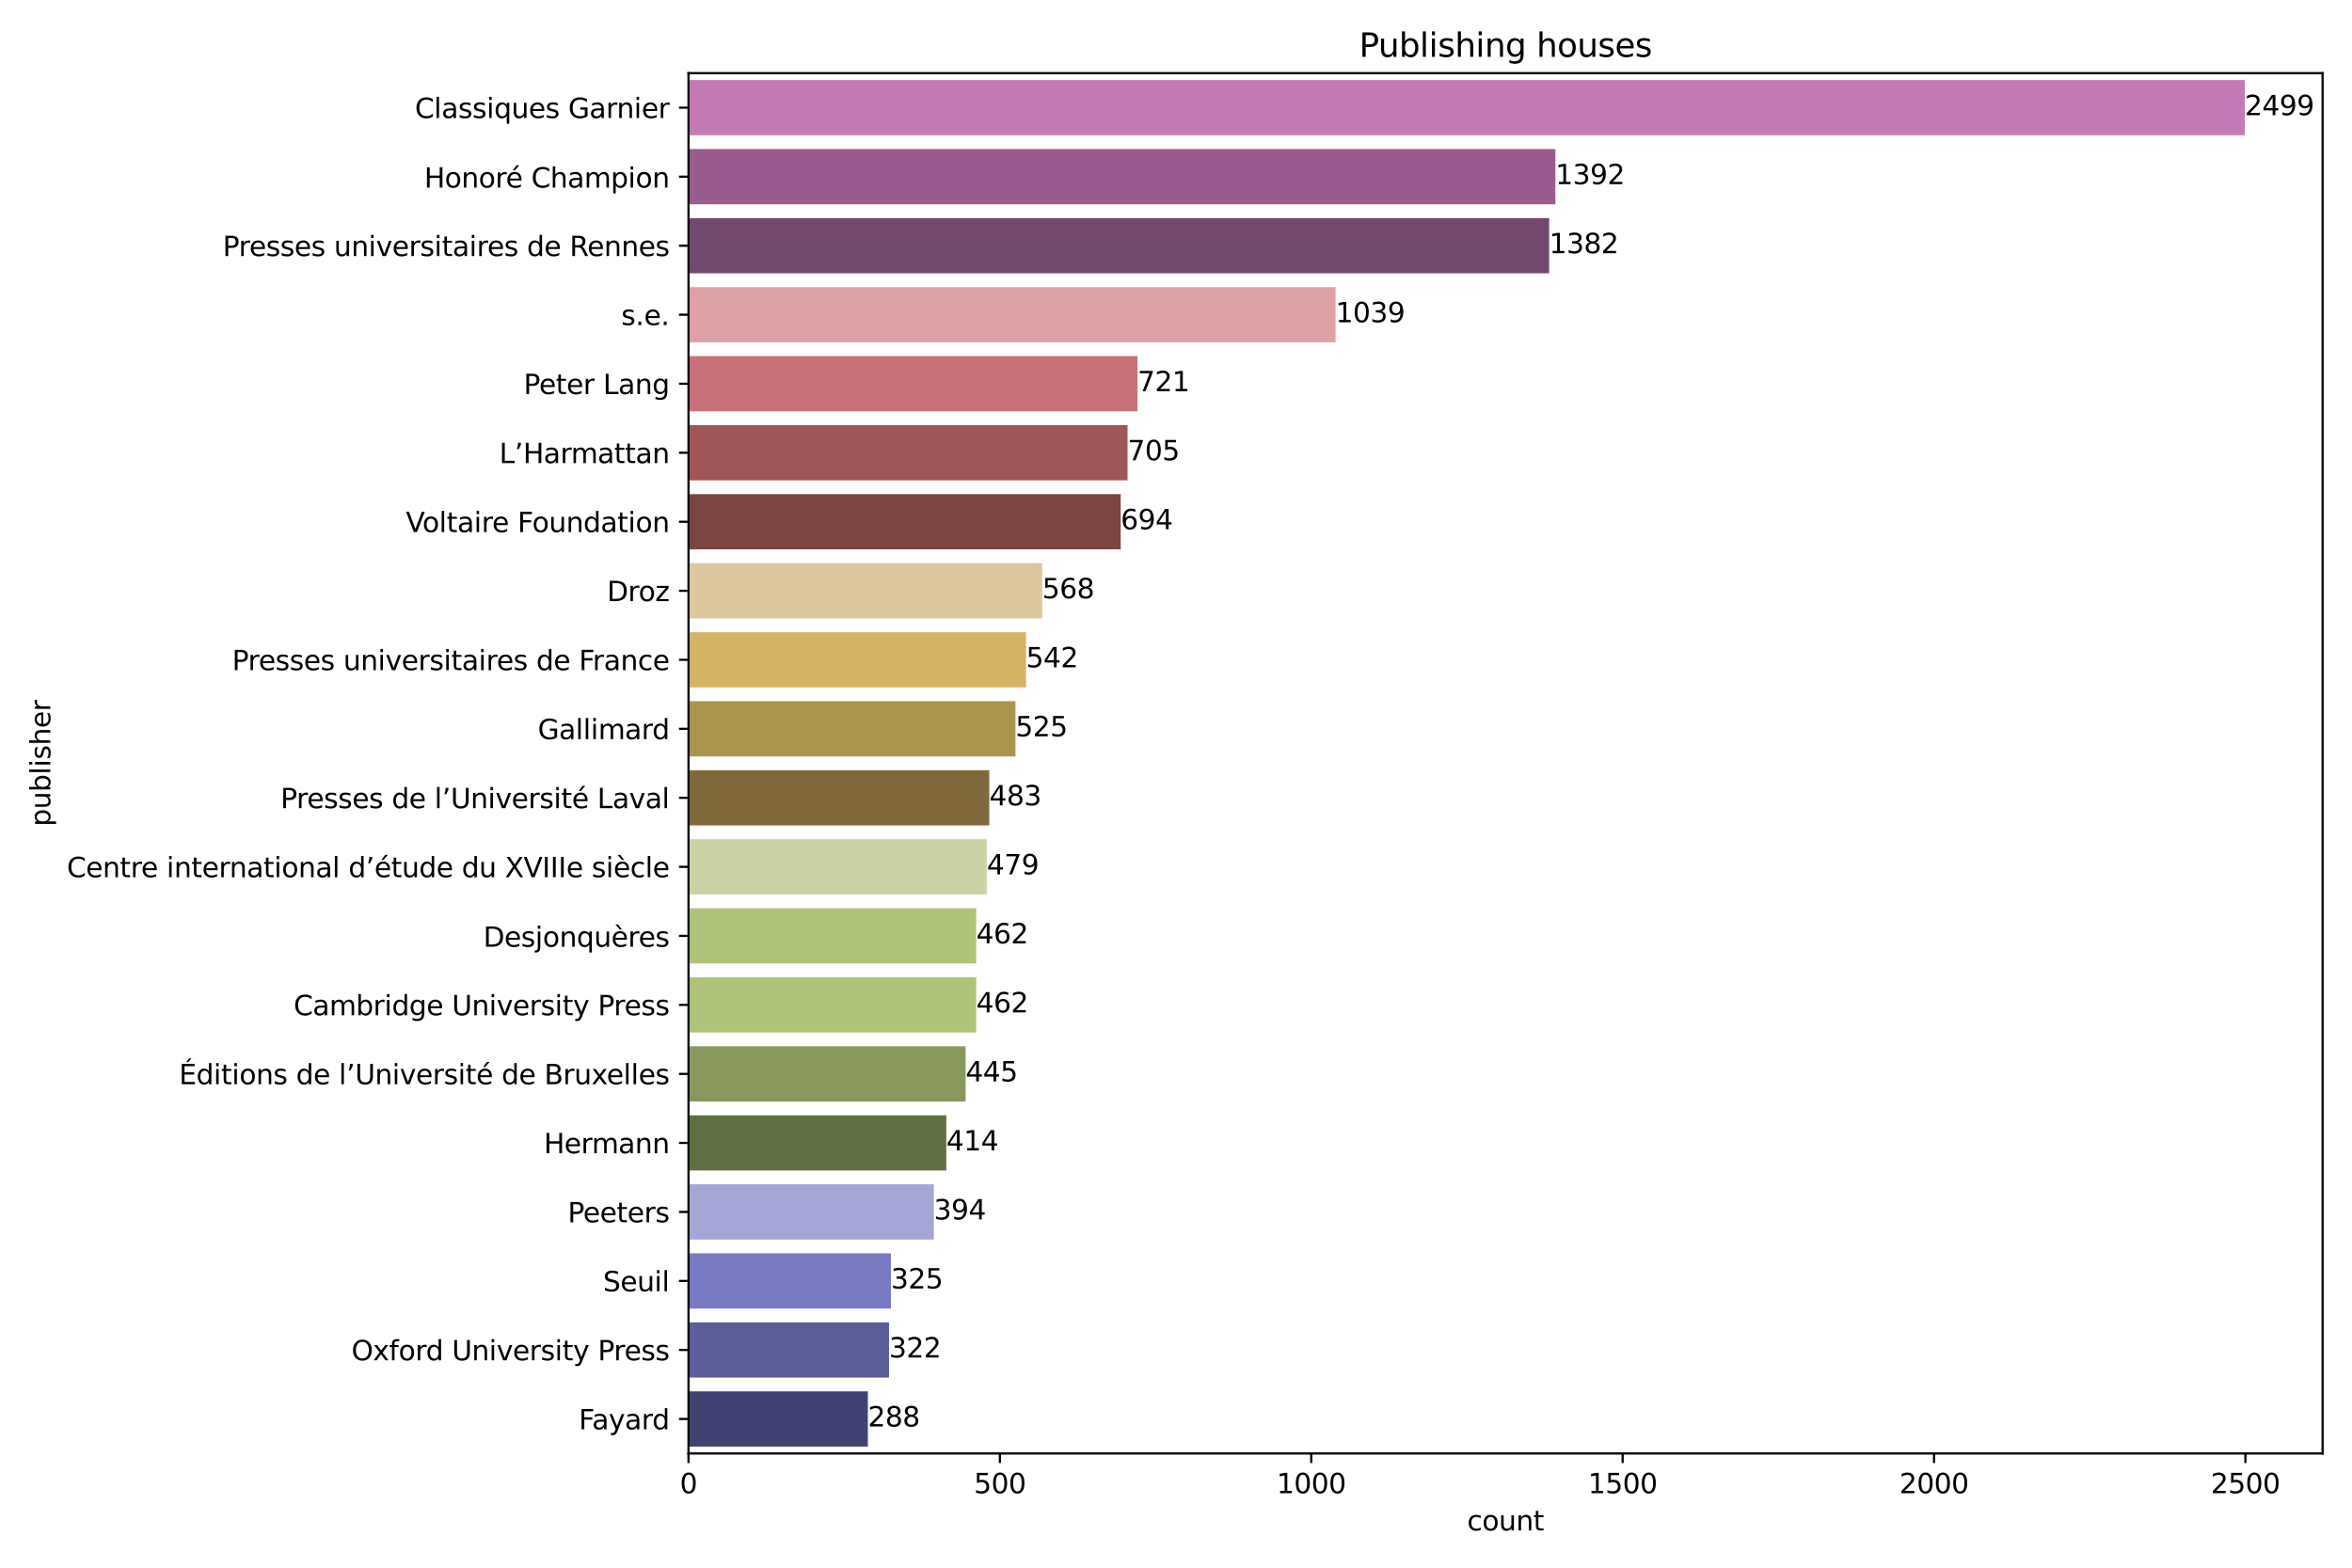 <?xml version="1.0" encoding="utf-8" standalone="no"?>
<!DOCTYPE svg PUBLIC "-//W3C//DTD SVG 1.1//EN"
  "http://www.w3.org/Graphics/SVG/1.1/DTD/svg11.dtd">
<svg xmlns:xlink="http://www.w3.org/1999/xlink" width="864pt" height="576pt" viewBox="0 0 864 576" xmlns="http://www.w3.org/2000/svg" version="1.1">
 <defs>
  <style type="text/css">*{stroke-linejoin: round; stroke-linecap: butt}</style>
 </defs>
 <g id="figure_1">
  <g id="patch_1">
   <path d="M 0 576 
L 864 576 
L 864 0 
L 0 0 
z
" style="fill: #ffffff"/>
  </g>
  <g id="axes_1">
   <g id="patch_2">
    <path d="M 252.92 534.04 
L 853.2 534.04 
L 853.2 26.88 
L 252.92 26.88 
z
" style="fill: #ffffff"/>
   </g>
   <g id="patch_3">
    <path d="M 252.92 511.218 
L 318.806 511.218 
L 318.806 531.504 
L 252.92 531.504 
z
" clip-path="url(#p02918f909e)" style="fill: #414271"/>
   </g>
   <g id="patch_4">
    <path d="M 252.92 485.86 
L 326.584 485.86 
L 326.584 506.146 
L 252.92 506.146 
z
" clip-path="url(#p02918f909e)" style="fill: #5c5e99"/>
   </g>
   <g id="patch_5">
    <path d="M 252.92 460.502 
L 327.27 460.502 
L 327.27 480.788 
L 252.92 480.788 
z
" clip-path="url(#p02918f909e)" style="fill: #787ac3"/>
   </g>
   <g id="patch_6">
    <path d="M 252.92 435.144 
L 343.055 435.144 
L 343.055 455.43 
L 252.92 455.43 
z
" clip-path="url(#p02918f909e)" style="fill: #a4a6d6"/>
   </g>
   <g id="patch_7">
    <path d="M 252.92 409.786 
L 347.631 409.786 
L 347.631 430.072 
L 252.92 430.072 
z
" clip-path="url(#p02918f909e)" style="fill: #607141"/>
   </g>
   <g id="patch_8">
    <path d="M 252.92 384.428 
L 354.722 384.428 
L 354.722 404.714 
L 252.92 404.714 
z
" clip-path="url(#p02918f909e)" style="fill: #88985c"/>
   </g>
   <g id="patch_9">
    <path d="M 252.92 333.712 
L 358.612 333.712 
L 358.612 353.998 
L 252.92 353.998 
z
" clip-path="url(#p02918f909e)" style="fill: #afc378"/>
   </g>
   <g id="patch_10">
    <path d="M 252.92 359.07 
L 358.612 359.07 
L 358.612 379.356 
L 252.92 379.356 
z
" clip-path="url(#p02918f909e)" style="fill: #afc378"/>
   </g>
   <g id="patch_11">
    <path d="M 252.92 308.354 
L 362.501 308.354 
L 362.501 328.64 
L 252.92 328.64 
z
" clip-path="url(#p02918f909e)" style="fill: #c9d3a4"/>
   </g>
   <g id="patch_12">
    <path d="M 252.92 282.996 
L 363.416 282.996 
L 363.416 303.282 
L 252.92 303.282 
z
" clip-path="url(#p02918f909e)" style="fill: #81693c"/>
   </g>
   <g id="patch_13">
    <path d="M 252.92 257.638 
L 373.024 257.638 
L 373.024 277.924 
L 252.92 277.924 
z
" clip-path="url(#p02918f909e)" style="fill: #ac954a"/>
   </g>
   <g id="patch_14">
    <path d="M 252.92 232.28 
L 376.913 232.28 
L 376.913 252.566 
L 252.92 252.566 
z
" clip-path="url(#p02918f909e)" style="fill: #d4b365"/>
   </g>
   <g id="patch_15">
    <path d="M 252.92 206.922 
L 382.861 206.922 
L 382.861 227.208 
L 252.92 227.208 
z
" clip-path="url(#p02918f909e)" style="fill: #ddc89e"/>
   </g>
   <g id="patch_16">
    <path d="M 252.92 181.564 
L 411.686 181.564 
L 411.686 201.85 
L 252.92 201.85 
z
" clip-path="url(#p02918f909e)" style="fill: #7b4542"/>
   </g>
   <g id="patch_17">
    <path d="M 252.92 156.206 
L 414.203 156.206 
L 414.203 176.492 
L 252.92 176.492 
z
" clip-path="url(#p02918f909e)" style="fill: #a05656"/>
   </g>
   <g id="patch_18">
    <path d="M 252.92 130.848 
L 417.863 130.848 
L 417.863 151.134 
L 252.92 151.134 
z
" clip-path="url(#p02918f909e)" style="fill: #c77077"/>
   </g>
   <g id="patch_19">
    <path d="M 252.92 105.49 
L 490.612 105.49 
L 490.612 125.776 
L 252.92 125.776 
z
" clip-path="url(#p02918f909e)" style="fill: #dda0a5"/>
   </g>
   <g id="patch_20">
    <path d="M 252.92 80.132 
L 569.08 80.132 
L 569.08 100.418 
L 252.92 100.418 
z
" clip-path="url(#p02918f909e)" style="fill: #74486e"/>
   </g>
   <g id="patch_21">
    <path d="M 252.92 54.774 
L 571.367 54.774 
L 571.367 75.06 
L 252.92 75.06 
z
" clip-path="url(#p02918f909e)" style="fill: #9a5c8e"/>
   </g>
   <g id="patch_22">
    <path d="M 252.92 29.416 
L 824.615 29.416 
L 824.615 49.702 
L 252.92 49.702 
z
" clip-path="url(#p02918f909e)" style="fill: #c279b5"/>
   </g>
   <g id="matplotlib.axis_1">
    <g id="xtick_1">
     <g id="line2d_1">
      <defs>
       <path id="m69a5c1a06e" d="M 0 0 
L 0 3.5 
" style="stroke: #000000; stroke-width: 0.8"/>
      </defs>
      <g>
       <use xlink:href="#m69a5c1a06e" x="252.92" y="534.04" style="stroke: #000000; stroke-width: 0.8"/>
      </g>
     </g>
     <g id="text_1">
      <!-- 0 -->
      <g transform="translate(249.739 548.638) scale(0.1 -0.1)">
       <defs>
        <path id="DejaVuSans-30" d="M 2034 4250 
Q 1547 4250 1301 3770 
Q 1056 3291 1056 2328 
Q 1056 1369 1301 889 
Q 1547 409 2034 409 
Q 2525 409 2770 889 
Q 3016 1369 3016 2328 
Q 3016 3291 2770 3770 
Q 2525 4250 2034 4250 
z
M 2034 4750 
Q 2819 4750 3233 4129 
Q 3647 3509 3647 2328 
Q 3647 1150 3233 529 
Q 2819 -91 2034 -91 
Q 1250 -91 836 529 
Q 422 1150 422 2328 
Q 422 3509 836 4129 
Q 1250 4750 2034 4750 
z
" transform="scale(0.016)"/>
       </defs>
       <use xlink:href="#DejaVuSans-30"/>
      </g>
     </g>
    </g>
    <g id="xtick_2">
     <g id="line2d_2">
      <g>
       <use xlink:href="#m69a5c1a06e" x="367.305" y="534.04" style="stroke: #000000; stroke-width: 0.8"/>
      </g>
     </g>
     <g id="text_2">
      <!-- 500 -->
      <g transform="translate(357.761 548.638) scale(0.1 -0.1)">
       <defs>
        <path id="DejaVuSans-35" d="M 691 4666 
L 3169 4666 
L 3169 4134 
L 1269 4134 
L 1269 2991 
Q 1406 3038 1543 3061 
Q 1681 3084 1819 3084 
Q 2600 3084 3056 2656 
Q 3513 2228 3513 1497 
Q 3513 744 3044 326 
Q 2575 -91 1722 -91 
Q 1428 -91 1123 -41 
Q 819 9 494 109 
L 494 744 
Q 775 591 1075 516 
Q 1375 441 1709 441 
Q 2250 441 2565 725 
Q 2881 1009 2881 1497 
Q 2881 1984 2565 2268 
Q 2250 2553 1709 2553 
Q 1456 2553 1204 2497 
Q 953 2441 691 2322 
L 691 4666 
z
" transform="scale(0.016)"/>
       </defs>
       <use xlink:href="#DejaVuSans-35"/>
       <use xlink:href="#DejaVuSans-30" x="63.623"/>
       <use xlink:href="#DejaVuSans-30" x="127.246"/>
      </g>
     </g>
    </g>
    <g id="xtick_3">
     <g id="line2d_3">
      <g>
       <use xlink:href="#m69a5c1a06e" x="481.69" y="534.04" style="stroke: #000000; stroke-width: 0.8"/>
      </g>
     </g>
     <g id="text_3">
      <!-- 1000 -->
      <g transform="translate(468.965 548.638) scale(0.1 -0.1)">
       <defs>
        <path id="DejaVuSans-31" d="M 794 531 
L 1825 531 
L 1825 4091 
L 703 3866 
L 703 4441 
L 1819 4666 
L 2450 4666 
L 2450 531 
L 3481 531 
L 3481 0 
L 794 0 
L 794 531 
z
" transform="scale(0.016)"/>
       </defs>
       <use xlink:href="#DejaVuSans-31"/>
       <use xlink:href="#DejaVuSans-30" x="63.623"/>
       <use xlink:href="#DejaVuSans-30" x="127.246"/>
       <use xlink:href="#DejaVuSans-30" x="190.869"/>
      </g>
     </g>
    </g>
    <g id="xtick_4">
     <g id="line2d_4">
      <g>
       <use xlink:href="#m69a5c1a06e" x="596.074" y="534.04" style="stroke: #000000; stroke-width: 0.8"/>
      </g>
     </g>
     <g id="text_4">
      <!-- 1500 -->
      <g transform="translate(583.349 548.638) scale(0.1 -0.1)">
       <use xlink:href="#DejaVuSans-31"/>
       <use xlink:href="#DejaVuSans-35" x="63.623"/>
       <use xlink:href="#DejaVuSans-30" x="127.246"/>
       <use xlink:href="#DejaVuSans-30" x="190.869"/>
      </g>
     </g>
    </g>
    <g id="xtick_5">
     <g id="line2d_5">
      <g>
       <use xlink:href="#m69a5c1a06e" x="710.459" y="534.04" style="stroke: #000000; stroke-width: 0.8"/>
      </g>
     </g>
     <g id="text_5">
      <!-- 2000 -->
      <g transform="translate(697.734 548.638) scale(0.1 -0.1)">
       <defs>
        <path id="DejaVuSans-32" d="M 1228 531 
L 3431 531 
L 3431 0 
L 469 0 
L 469 531 
Q 828 903 1448 1529 
Q 2069 2156 2228 2338 
Q 2531 2678 2651 2914 
Q 2772 3150 2772 3378 
Q 2772 3750 2511 3984 
Q 2250 4219 1831 4219 
Q 1534 4219 1204 4116 
Q 875 4013 500 3803 
L 500 4441 
Q 881 4594 1212 4672 
Q 1544 4750 1819 4750 
Q 2544 4750 2975 4387 
Q 3406 4025 3406 3419 
Q 3406 3131 3298 2873 
Q 3191 2616 2906 2266 
Q 2828 2175 2409 1742 
Q 1991 1309 1228 531 
z
" transform="scale(0.016)"/>
       </defs>
       <use xlink:href="#DejaVuSans-32"/>
       <use xlink:href="#DejaVuSans-30" x="63.623"/>
       <use xlink:href="#DejaVuSans-30" x="127.246"/>
       <use xlink:href="#DejaVuSans-30" x="190.869"/>
      </g>
     </g>
    </g>
    <g id="xtick_6">
     <g id="line2d_6">
      <g>
       <use xlink:href="#m69a5c1a06e" x="824.844" y="534.04" style="stroke: #000000; stroke-width: 0.8"/>
      </g>
     </g>
     <g id="text_6">
      <!-- 2500 -->
      <g transform="translate(812.119 548.638) scale(0.1 -0.1)">
       <use xlink:href="#DejaVuSans-32"/>
       <use xlink:href="#DejaVuSans-35" x="63.623"/>
       <use xlink:href="#DejaVuSans-30" x="127.246"/>
       <use xlink:href="#DejaVuSans-30" x="190.869"/>
      </g>
     </g>
    </g>
    <g id="text_7">
     <!-- count -->
     <g transform="translate(538.954 562.317) scale(0.1 -0.1)">
      <defs>
       <path id="DejaVuSans-63" d="M 3122 3366 
L 3122 2828 
Q 2878 2963 2633 3030 
Q 2388 3097 2138 3097 
Q 1578 3097 1268 2742 
Q 959 2388 959 1747 
Q 959 1106 1268 751 
Q 1578 397 2138 397 
Q 2388 397 2633 464 
Q 2878 531 3122 666 
L 3122 134 
Q 2881 22 2623 -34 
Q 2366 -91 2075 -91 
Q 1284 -91 818 406 
Q 353 903 353 1747 
Q 353 2603 823 3093 
Q 1294 3584 2113 3584 
Q 2378 3584 2631 3529 
Q 2884 3475 3122 3366 
z
" transform="scale(0.016)"/>
       <path id="DejaVuSans-6f" d="M 1959 3097 
Q 1497 3097 1228 2736 
Q 959 2375 959 1747 
Q 959 1119 1226 758 
Q 1494 397 1959 397 
Q 2419 397 2687 759 
Q 2956 1122 2956 1747 
Q 2956 2369 2687 2733 
Q 2419 3097 1959 3097 
z
M 1959 3584 
Q 2709 3584 3137 3096 
Q 3566 2609 3566 1747 
Q 3566 888 3137 398 
Q 2709 -91 1959 -91 
Q 1206 -91 779 398 
Q 353 888 353 1747 
Q 353 2609 779 3096 
Q 1206 3584 1959 3584 
z
" transform="scale(0.016)"/>
       <path id="DejaVuSans-75" d="M 544 1381 
L 544 3500 
L 1119 3500 
L 1119 1403 
Q 1119 906 1312 657 
Q 1506 409 1894 409 
Q 2359 409 2629 706 
Q 2900 1003 2900 1516 
L 2900 3500 
L 3475 3500 
L 3475 0 
L 2900 0 
L 2900 538 
Q 2691 219 2414 64 
Q 2138 -91 1772 -91 
Q 1169 -91 856 284 
Q 544 659 544 1381 
z
M 1991 3584 
L 1991 3584 
z
" transform="scale(0.016)"/>
       <path id="DejaVuSans-6e" d="M 3513 2113 
L 3513 0 
L 2938 0 
L 2938 2094 
Q 2938 2591 2744 2837 
Q 2550 3084 2163 3084 
Q 1697 3084 1428 2787 
Q 1159 2491 1159 1978 
L 1159 0 
L 581 0 
L 581 3500 
L 1159 3500 
L 1159 2956 
Q 1366 3272 1645 3428 
Q 1925 3584 2291 3584 
Q 2894 3584 3203 3211 
Q 3513 2838 3513 2113 
z
" transform="scale(0.016)"/>
       <path id="DejaVuSans-74" d="M 1172 4494 
L 1172 3500 
L 2356 3500 
L 2356 3053 
L 1172 3053 
L 1172 1153 
Q 1172 725 1289 603 
Q 1406 481 1766 481 
L 2356 481 
L 2356 0 
L 1766 0 
Q 1100 0 847 248 
Q 594 497 594 1153 
L 594 3053 
L 172 3053 
L 172 3500 
L 594 3500 
L 594 4494 
L 1172 4494 
z
" transform="scale(0.016)"/>
      </defs>
      <use xlink:href="#DejaVuSans-63"/>
      <use xlink:href="#DejaVuSans-6f" x="54.98"/>
      <use xlink:href="#DejaVuSans-75" x="116.162"/>
      <use xlink:href="#DejaVuSans-6e" x="179.541"/>
      <use xlink:href="#DejaVuSans-74" x="242.92"/>
     </g>
    </g>
   </g>
   <g id="matplotlib.axis_2">
    <g id="ytick_1">
     <g id="line2d_7">
      <defs>
       <path id="me5b9a0ddcc" d="M 0 0 
L -3.5 0 
" style="stroke: #000000; stroke-width: 0.8"/>
      </defs>
      <g>
       <use xlink:href="#me5b9a0ddcc" x="252.92" y="39.559" style="stroke: #000000; stroke-width: 0.8"/>
      </g>
     </g>
     <g id="text_8">
      <!-- Classiques Garnier -->
      <g transform="translate(152.415 43.358) scale(0.1 -0.1)">
       <defs>
        <path id="DejaVuSans-43" d="M 4122 4306 
L 4122 3641 
Q 3803 3938 3442 4084 
Q 3081 4231 2675 4231 
Q 1875 4231 1450 3742 
Q 1025 3253 1025 2328 
Q 1025 1406 1450 917 
Q 1875 428 2675 428 
Q 3081 428 3442 575 
Q 3803 722 4122 1019 
L 4122 359 
Q 3791 134 3420 21 
Q 3050 -91 2638 -91 
Q 1578 -91 968 557 
Q 359 1206 359 2328 
Q 359 3453 968 4101 
Q 1578 4750 2638 4750 
Q 3056 4750 3426 4639 
Q 3797 4528 4122 4306 
z
" transform="scale(0.016)"/>
        <path id="DejaVuSans-6c" d="M 603 4863 
L 1178 4863 
L 1178 0 
L 603 0 
L 603 4863 
z
" transform="scale(0.016)"/>
        <path id="DejaVuSans-61" d="M 2194 1759 
Q 1497 1759 1228 1600 
Q 959 1441 959 1056 
Q 959 750 1161 570 
Q 1363 391 1709 391 
Q 2188 391 2477 730 
Q 2766 1069 2766 1631 
L 2766 1759 
L 2194 1759 
z
M 3341 1997 
L 3341 0 
L 2766 0 
L 2766 531 
Q 2569 213 2275 61 
Q 1981 -91 1556 -91 
Q 1019 -91 701 211 
Q 384 513 384 1019 
Q 384 1609 779 1909 
Q 1175 2209 1959 2209 
L 2766 2209 
L 2766 2266 
Q 2766 2663 2505 2880 
Q 2244 3097 1772 3097 
Q 1472 3097 1187 3025 
Q 903 2953 641 2809 
L 641 3341 
Q 956 3463 1253 3523 
Q 1550 3584 1831 3584 
Q 2591 3584 2966 3190 
Q 3341 2797 3341 1997 
z
" transform="scale(0.016)"/>
        <path id="DejaVuSans-73" d="M 2834 3397 
L 2834 2853 
Q 2591 2978 2328 3040 
Q 2066 3103 1784 3103 
Q 1356 3103 1142 2972 
Q 928 2841 928 2578 
Q 928 2378 1081 2264 
Q 1234 2150 1697 2047 
L 1894 2003 
Q 2506 1872 2764 1633 
Q 3022 1394 3022 966 
Q 3022 478 2636 193 
Q 2250 -91 1575 -91 
Q 1294 -91 989 -36 
Q 684 19 347 128 
L 347 722 
Q 666 556 975 473 
Q 1284 391 1588 391 
Q 1994 391 2212 530 
Q 2431 669 2431 922 
Q 2431 1156 2273 1281 
Q 2116 1406 1581 1522 
L 1381 1569 
Q 847 1681 609 1914 
Q 372 2147 372 2553 
Q 372 3047 722 3315 
Q 1072 3584 1716 3584 
Q 2034 3584 2315 3537 
Q 2597 3491 2834 3397 
z
" transform="scale(0.016)"/>
        <path id="DejaVuSans-69" d="M 603 3500 
L 1178 3500 
L 1178 0 
L 603 0 
L 603 3500 
z
M 603 4863 
L 1178 4863 
L 1178 4134 
L 603 4134 
L 603 4863 
z
" transform="scale(0.016)"/>
        <path id="DejaVuSans-71" d="M 947 1747 
Q 947 1113 1208 752 
Q 1469 391 1925 391 
Q 2381 391 2643 752 
Q 2906 1113 2906 1747 
Q 2906 2381 2643 2742 
Q 2381 3103 1925 3103 
Q 1469 3103 1208 2742 
Q 947 2381 947 1747 
z
M 2906 525 
Q 2725 213 2448 61 
Q 2172 -91 1784 -91 
Q 1150 -91 751 415 
Q 353 922 353 1747 
Q 353 2572 751 3078 
Q 1150 3584 1784 3584 
Q 2172 3584 2448 3432 
Q 2725 3281 2906 2969 
L 2906 3500 
L 3481 3500 
L 3481 -1331 
L 2906 -1331 
L 2906 525 
z
" transform="scale(0.016)"/>
        <path id="DejaVuSans-65" d="M 3597 1894 
L 3597 1613 
L 953 1613 
Q 991 1019 1311 708 
Q 1631 397 2203 397 
Q 2534 397 2845 478 
Q 3156 559 3463 722 
L 3463 178 
Q 3153 47 2828 -22 
Q 2503 -91 2169 -91 
Q 1331 -91 842 396 
Q 353 884 353 1716 
Q 353 2575 817 3079 
Q 1281 3584 2069 3584 
Q 2775 3584 3186 3129 
Q 3597 2675 3597 1894 
z
M 3022 2063 
Q 3016 2534 2758 2815 
Q 2500 3097 2075 3097 
Q 1594 3097 1305 2825 
Q 1016 2553 972 2059 
L 3022 2063 
z
" transform="scale(0.016)"/>
        <path id="DejaVuSans-20" transform="scale(0.016)"/>
        <path id="DejaVuSans-47" d="M 3809 666 
L 3809 1919 
L 2778 1919 
L 2778 2438 
L 4434 2438 
L 4434 434 
Q 4069 175 3628 42 
Q 3188 -91 2688 -91 
Q 1594 -91 976 548 
Q 359 1188 359 2328 
Q 359 3472 976 4111 
Q 1594 4750 2688 4750 
Q 3144 4750 3555 4637 
Q 3966 4525 4313 4306 
L 4313 3634 
Q 3963 3931 3569 4081 
Q 3175 4231 2741 4231 
Q 1884 4231 1454 3753 
Q 1025 3275 1025 2328 
Q 1025 1384 1454 906 
Q 1884 428 2741 428 
Q 3075 428 3337 486 
Q 3600 544 3809 666 
z
" transform="scale(0.016)"/>
        <path id="DejaVuSans-72" d="M 2631 2963 
Q 2534 3019 2420 3045 
Q 2306 3072 2169 3072 
Q 1681 3072 1420 2755 
Q 1159 2438 1159 1844 
L 1159 0 
L 581 0 
L 581 3500 
L 1159 3500 
L 1159 2956 
Q 1341 3275 1631 3429 
Q 1922 3584 2338 3584 
Q 2397 3584 2469 3576 
Q 2541 3569 2628 3553 
L 2631 2963 
z
" transform="scale(0.016)"/>
       </defs>
       <use xlink:href="#DejaVuSans-43"/>
       <use xlink:href="#DejaVuSans-6c" x="69.824"/>
       <use xlink:href="#DejaVuSans-61" x="97.607"/>
       <use xlink:href="#DejaVuSans-73" x="158.887"/>
       <use xlink:href="#DejaVuSans-73" x="210.986"/>
       <use xlink:href="#DejaVuSans-69" x="263.086"/>
       <use xlink:href="#DejaVuSans-71" x="290.869"/>
       <use xlink:href="#DejaVuSans-75" x="354.346"/>
       <use xlink:href="#DejaVuSans-65" x="417.725"/>
       <use xlink:href="#DejaVuSans-73" x="479.248"/>
       <use xlink:href="#DejaVuSans-20" x="531.348"/>
       <use xlink:href="#DejaVuSans-47" x="563.135"/>
       <use xlink:href="#DejaVuSans-61" x="640.625"/>
       <use xlink:href="#DejaVuSans-72" x="701.904"/>
       <use xlink:href="#DejaVuSans-6e" x="741.268"/>
       <use xlink:href="#DejaVuSans-69" x="804.646"/>
       <use xlink:href="#DejaVuSans-65" x="832.43"/>
       <use xlink:href="#DejaVuSans-72" x="893.953"/>
      </g>
     </g>
    </g>
    <g id="ytick_2">
     <g id="line2d_8">
      <g>
       <use xlink:href="#me5b9a0ddcc" x="252.92" y="64.917" style="stroke: #000000; stroke-width: 0.8"/>
      </g>
     </g>
     <g id="text_9">
      <!-- Honoré Champion -->
      <g transform="translate(155.836 68.916) scale(0.1 -0.1)">
       <defs>
        <path id="DejaVuSans-48" d="M 628 4666 
L 1259 4666 
L 1259 2753 
L 3553 2753 
L 3553 4666 
L 4184 4666 
L 4184 0 
L 3553 0 
L 3553 2222 
L 1259 2222 
L 1259 0 
L 628 0 
L 628 4666 
z
" transform="scale(0.016)"/>
        <path id="DejaVuSans-e9" d="M 3597 1894 
L 3597 1613 
L 953 1613 
Q 991 1019 1311 708 
Q 1631 397 2203 397 
Q 2534 397 2845 478 
Q 3156 559 3463 722 
L 3463 178 
Q 3153 47 2828 -22 
Q 2503 -91 2169 -91 
Q 1331 -91 842 396 
Q 353 884 353 1716 
Q 353 2575 817 3079 
Q 1281 3584 2069 3584 
Q 2775 3584 3186 3129 
Q 3597 2675 3597 1894 
z
M 3022 2063 
Q 3016 2534 2758 2815 
Q 2500 3097 2075 3097 
Q 1594 3097 1305 2825 
Q 1016 2553 972 2059 
L 3022 2063 
z
M 2466 5119 
L 3088 5119 
L 2070 3944 
L 1591 3944 
L 2466 5119 
z
" transform="scale(0.016)"/>
        <path id="DejaVuSans-68" d="M 3513 2113 
L 3513 0 
L 2938 0 
L 2938 2094 
Q 2938 2591 2744 2837 
Q 2550 3084 2163 3084 
Q 1697 3084 1428 2787 
Q 1159 2491 1159 1978 
L 1159 0 
L 581 0 
L 581 4863 
L 1159 4863 
L 1159 2956 
Q 1366 3272 1645 3428 
Q 1925 3584 2291 3584 
Q 2894 3584 3203 3211 
Q 3513 2838 3513 2113 
z
" transform="scale(0.016)"/>
        <path id="DejaVuSans-6d" d="M 3328 2828 
Q 3544 3216 3844 3400 
Q 4144 3584 4550 3584 
Q 5097 3584 5394 3201 
Q 5691 2819 5691 2113 
L 5691 0 
L 5113 0 
L 5113 2094 
Q 5113 2597 4934 2840 
Q 4756 3084 4391 3084 
Q 3944 3084 3684 2787 
Q 3425 2491 3425 1978 
L 3425 0 
L 2847 0 
L 2847 2094 
Q 2847 2600 2669 2842 
Q 2491 3084 2119 3084 
Q 1678 3084 1418 2786 
Q 1159 2488 1159 1978 
L 1159 0 
L 581 0 
L 581 3500 
L 1159 3500 
L 1159 2956 
Q 1356 3278 1631 3431 
Q 1906 3584 2284 3584 
Q 2666 3584 2933 3390 
Q 3200 3197 3328 2828 
z
" transform="scale(0.016)"/>
        <path id="DejaVuSans-70" d="M 1159 525 
L 1159 -1331 
L 581 -1331 
L 581 3500 
L 1159 3500 
L 1159 2969 
Q 1341 3281 1617 3432 
Q 1894 3584 2278 3584 
Q 2916 3584 3314 3078 
Q 3713 2572 3713 1747 
Q 3713 922 3314 415 
Q 2916 -91 2278 -91 
Q 1894 -91 1617 61 
Q 1341 213 1159 525 
z
M 3116 1747 
Q 3116 2381 2855 2742 
Q 2594 3103 2138 3103 
Q 1681 3103 1420 2742 
Q 1159 2381 1159 1747 
Q 1159 1113 1420 752 
Q 1681 391 2138 391 
Q 2594 391 2855 752 
Q 3116 1113 3116 1747 
z
" transform="scale(0.016)"/>
       </defs>
       <use xlink:href="#DejaVuSans-48"/>
       <use xlink:href="#DejaVuSans-6f" x="75.195"/>
       <use xlink:href="#DejaVuSans-6e" x="136.377"/>
       <use xlink:href="#DejaVuSans-6f" x="199.756"/>
       <use xlink:href="#DejaVuSans-72" x="260.938"/>
       <use xlink:href="#DejaVuSans-e9" x="299.801"/>
       <use xlink:href="#DejaVuSans-20" x="361.324"/>
       <use xlink:href="#DejaVuSans-43" x="393.111"/>
       <use xlink:href="#DejaVuSans-68" x="462.936"/>
       <use xlink:href="#DejaVuSans-61" x="526.314"/>
       <use xlink:href="#DejaVuSans-6d" x="587.594"/>
       <use xlink:href="#DejaVuSans-70" x="685.006"/>
       <use xlink:href="#DejaVuSans-69" x="748.482"/>
       <use xlink:href="#DejaVuSans-6f" x="776.266"/>
       <use xlink:href="#DejaVuSans-6e" x="837.447"/>
      </g>
     </g>
    </g>
    <g id="ytick_3">
     <g id="line2d_9">
      <g>
       <use xlink:href="#me5b9a0ddcc" x="252.92" y="90.275" style="stroke: #000000; stroke-width: 0.8"/>
      </g>
     </g>
     <g id="text_10">
      <!-- Presses universitaires de Rennes -->
      <g transform="translate(81.822 94.074) scale(0.1 -0.1)">
       <defs>
        <path id="DejaVuSans-50" d="M 1259 4147 
L 1259 2394 
L 2053 2394 
Q 2494 2394 2734 2622 
Q 2975 2850 2975 3272 
Q 2975 3691 2734 3919 
Q 2494 4147 2053 4147 
L 1259 4147 
z
M 628 4666 
L 2053 4666 
Q 2838 4666 3239 4311 
Q 3641 3956 3641 3272 
Q 3641 2581 3239 2228 
Q 2838 1875 2053 1875 
L 1259 1875 
L 1259 0 
L 628 0 
L 628 4666 
z
" transform="scale(0.016)"/>
        <path id="DejaVuSans-76" d="M 191 3500 
L 800 3500 
L 1894 563 
L 2988 3500 
L 3597 3500 
L 2284 0 
L 1503 0 
L 191 3500 
z
" transform="scale(0.016)"/>
        <path id="DejaVuSans-64" d="M 2906 2969 
L 2906 4863 
L 3481 4863 
L 3481 0 
L 2906 0 
L 2906 525 
Q 2725 213 2448 61 
Q 2172 -91 1784 -91 
Q 1150 -91 751 415 
Q 353 922 353 1747 
Q 353 2572 751 3078 
Q 1150 3584 1784 3584 
Q 2172 3584 2448 3432 
Q 2725 3281 2906 2969 
z
M 947 1747 
Q 947 1113 1208 752 
Q 1469 391 1925 391 
Q 2381 391 2643 752 
Q 2906 1113 2906 1747 
Q 2906 2381 2643 2742 
Q 2381 3103 1925 3103 
Q 1469 3103 1208 2742 
Q 947 2381 947 1747 
z
" transform="scale(0.016)"/>
        <path id="DejaVuSans-52" d="M 2841 2188 
Q 3044 2119 3236 1894 
Q 3428 1669 3622 1275 
L 4263 0 
L 3584 0 
L 2988 1197 
Q 2756 1666 2539 1819 
Q 2322 1972 1947 1972 
L 1259 1972 
L 1259 0 
L 628 0 
L 628 4666 
L 2053 4666 
Q 2853 4666 3247 4331 
Q 3641 3997 3641 3322 
Q 3641 2881 3436 2590 
Q 3231 2300 2841 2188 
z
M 1259 4147 
L 1259 2491 
L 2053 2491 
Q 2509 2491 2742 2702 
Q 2975 2913 2975 3322 
Q 2975 3731 2742 3939 
Q 2509 4147 2053 4147 
L 1259 4147 
z
" transform="scale(0.016)"/>
       </defs>
       <use xlink:href="#DejaVuSans-50"/>
       <use xlink:href="#DejaVuSans-72" x="58.553"/>
       <use xlink:href="#DejaVuSans-65" x="97.416"/>
       <use xlink:href="#DejaVuSans-73" x="158.939"/>
       <use xlink:href="#DejaVuSans-73" x="211.039"/>
       <use xlink:href="#DejaVuSans-65" x="263.139"/>
       <use xlink:href="#DejaVuSans-73" x="324.662"/>
       <use xlink:href="#DejaVuSans-20" x="376.762"/>
       <use xlink:href="#DejaVuSans-75" x="408.549"/>
       <use xlink:href="#DejaVuSans-6e" x="471.928"/>
       <use xlink:href="#DejaVuSans-69" x="535.307"/>
       <use xlink:href="#DejaVuSans-76" x="563.09"/>
       <use xlink:href="#DejaVuSans-65" x="622.27"/>
       <use xlink:href="#DejaVuSans-72" x="683.793"/>
       <use xlink:href="#DejaVuSans-73" x="724.906"/>
       <use xlink:href="#DejaVuSans-69" x="777.006"/>
       <use xlink:href="#DejaVuSans-74" x="804.789"/>
       <use xlink:href="#DejaVuSans-61" x="843.998"/>
       <use xlink:href="#DejaVuSans-69" x="905.277"/>
       <use xlink:href="#DejaVuSans-72" x="933.061"/>
       <use xlink:href="#DejaVuSans-65" x="971.924"/>
       <use xlink:href="#DejaVuSans-73" x="1033.447"/>
       <use xlink:href="#DejaVuSans-20" x="1085.547"/>
       <use xlink:href="#DejaVuSans-64" x="1117.334"/>
       <use xlink:href="#DejaVuSans-65" x="1180.811"/>
       <use xlink:href="#DejaVuSans-20" x="1242.334"/>
       <use xlink:href="#DejaVuSans-52" x="1274.121"/>
       <use xlink:href="#DejaVuSans-65" x="1339.104"/>
       <use xlink:href="#DejaVuSans-6e" x="1400.627"/>
       <use xlink:href="#DejaVuSans-6e" x="1464.006"/>
       <use xlink:href="#DejaVuSans-65" x="1527.385"/>
       <use xlink:href="#DejaVuSans-73" x="1588.908"/>
      </g>
     </g>
    </g>
    <g id="ytick_4">
     <g id="line2d_10">
      <g>
       <use xlink:href="#me5b9a0ddcc" x="252.92" y="115.633" style="stroke: #000000; stroke-width: 0.8"/>
      </g>
     </g>
     <g id="text_11">
      <!-- s.e. -->
      <g transform="translate(228.201 119.432) scale(0.1 -0.1)">
       <defs>
        <path id="DejaVuSans-2e" d="M 684 794 
L 1344 794 
L 1344 0 
L 684 0 
L 684 794 
z
" transform="scale(0.016)"/>
       </defs>
       <use xlink:href="#DejaVuSans-73"/>
       <use xlink:href="#DejaVuSans-2e" x="52.1"/>
       <use xlink:href="#DejaVuSans-65" x="83.887"/>
       <use xlink:href="#DejaVuSans-2e" x="145.41"/>
      </g>
     </g>
    </g>
    <g id="ytick_5">
     <g id="line2d_11">
      <g>
       <use xlink:href="#me5b9a0ddcc" x="252.92" y="140.991" style="stroke: #000000; stroke-width: 0.8"/>
      </g>
     </g>
     <g id="text_12">
      <!-- Peter Lang -->
      <g transform="translate(192.351 144.79) scale(0.1 -0.1)">
       <defs>
        <path id="DejaVuSans-4c" d="M 628 4666 
L 1259 4666 
L 1259 531 
L 3531 531 
L 3531 0 
L 628 0 
L 628 4666 
z
" transform="scale(0.016)"/>
        <path id="DejaVuSans-67" d="M 2906 1791 
Q 2906 2416 2648 2759 
Q 2391 3103 1925 3103 
Q 1463 3103 1205 2759 
Q 947 2416 947 1791 
Q 947 1169 1205 825 
Q 1463 481 1925 481 
Q 2391 481 2648 825 
Q 2906 1169 2906 1791 
z
M 3481 434 
Q 3481 -459 3084 -895 
Q 2688 -1331 1869 -1331 
Q 1566 -1331 1297 -1286 
Q 1028 -1241 775 -1147 
L 775 -588 
Q 1028 -725 1275 -790 
Q 1522 -856 1778 -856 
Q 2344 -856 2625 -561 
Q 2906 -266 2906 331 
L 2906 616 
Q 2728 306 2450 153 
Q 2172 0 1784 0 
Q 1141 0 747 490 
Q 353 981 353 1791 
Q 353 2603 747 3093 
Q 1141 3584 1784 3584 
Q 2172 3584 2450 3431 
Q 2728 3278 2906 2969 
L 2906 3500 
L 3481 3500 
L 3481 434 
z
" transform="scale(0.016)"/>
       </defs>
       <use xlink:href="#DejaVuSans-50"/>
       <use xlink:href="#DejaVuSans-65" x="56.678"/>
       <use xlink:href="#DejaVuSans-74" x="118.201"/>
       <use xlink:href="#DejaVuSans-65" x="157.41"/>
       <use xlink:href="#DejaVuSans-72" x="218.934"/>
       <use xlink:href="#DejaVuSans-20" x="260.047"/>
       <use xlink:href="#DejaVuSans-4c" x="291.834"/>
       <use xlink:href="#DejaVuSans-61" x="347.547"/>
       <use xlink:href="#DejaVuSans-6e" x="408.826"/>
       <use xlink:href="#DejaVuSans-67" x="472.205"/>
      </g>
     </g>
    </g>
    <g id="ytick_6">
     <g id="line2d_12">
      <g>
       <use xlink:href="#me5b9a0ddcc" x="252.92" y="166.349" style="stroke: #000000; stroke-width: 0.8"/>
      </g>
     </g>
     <g id="text_13">
      <!-- L’Harmattan -->
      <g transform="translate(183.411 170.148) scale(0.1 -0.1)">
       <defs>
        <path id="DejaVuSans-2019" d="M 813 4666 
L 1472 4666 
L 1472 4191 
L 959 3194 
L 556 3194 
L 813 4191 
L 813 4666 
z
" transform="scale(0.016)"/>
       </defs>
       <use xlink:href="#DejaVuSans-4c"/>
       <use xlink:href="#DejaVuSans-2019" x="55.713"/>
       <use xlink:href="#DejaVuSans-48" x="87.5"/>
       <use xlink:href="#DejaVuSans-61" x="162.695"/>
       <use xlink:href="#DejaVuSans-72" x="223.975"/>
       <use xlink:href="#DejaVuSans-6d" x="263.338"/>
       <use xlink:href="#DejaVuSans-61" x="360.75"/>
       <use xlink:href="#DejaVuSans-74" x="422.029"/>
       <use xlink:href="#DejaVuSans-74" x="461.238"/>
       <use xlink:href="#DejaVuSans-61" x="500.447"/>
       <use xlink:href="#DejaVuSans-6e" x="561.727"/>
      </g>
     </g>
    </g>
    <g id="ytick_7">
     <g id="line2d_13">
      <g>
       <use xlink:href="#me5b9a0ddcc" x="252.92" y="191.707" style="stroke: #000000; stroke-width: 0.8"/>
      </g>
     </g>
     <g id="text_14">
      <!-- Voltaire Foundation -->
      <g transform="translate(149.1 195.506) scale(0.1 -0.1)">
       <defs>
        <path id="DejaVuSans-56" d="M 1831 0 
L 50 4666 
L 709 4666 
L 2188 738 
L 3669 4666 
L 4325 4666 
L 2547 0 
L 1831 0 
z
" transform="scale(0.016)"/>
        <path id="DejaVuSans-46" d="M 628 4666 
L 3309 4666 
L 3309 4134 
L 1259 4134 
L 1259 2759 
L 3109 2759 
L 3109 2228 
L 1259 2228 
L 1259 0 
L 628 0 
L 628 4666 
z
" transform="scale(0.016)"/>
       </defs>
       <use xlink:href="#DejaVuSans-56"/>
       <use xlink:href="#DejaVuSans-6f" x="60.658"/>
       <use xlink:href="#DejaVuSans-6c" x="121.84"/>
       <use xlink:href="#DejaVuSans-74" x="149.623"/>
       <use xlink:href="#DejaVuSans-61" x="188.832"/>
       <use xlink:href="#DejaVuSans-69" x="250.111"/>
       <use xlink:href="#DejaVuSans-72" x="277.895"/>
       <use xlink:href="#DejaVuSans-65" x="316.758"/>
       <use xlink:href="#DejaVuSans-20" x="378.281"/>
       <use xlink:href="#DejaVuSans-46" x="410.068"/>
       <use xlink:href="#DejaVuSans-6f" x="463.963"/>
       <use xlink:href="#DejaVuSans-75" x="525.145"/>
       <use xlink:href="#DejaVuSans-6e" x="588.523"/>
       <use xlink:href="#DejaVuSans-64" x="651.902"/>
       <use xlink:href="#DejaVuSans-61" x="715.379"/>
       <use xlink:href="#DejaVuSans-74" x="776.658"/>
       <use xlink:href="#DejaVuSans-69" x="815.867"/>
       <use xlink:href="#DejaVuSans-6f" x="843.65"/>
       <use xlink:href="#DejaVuSans-6e" x="904.832"/>
      </g>
     </g>
    </g>
    <g id="ytick_8">
     <g id="line2d_14">
      <g>
       <use xlink:href="#me5b9a0ddcc" x="252.92" y="217.065" style="stroke: #000000; stroke-width: 0.8"/>
      </g>
     </g>
     <g id="text_15">
      <!-- Droz -->
      <g transform="translate(222.967 220.864) scale(0.1 -0.1)">
       <defs>
        <path id="DejaVuSans-44" d="M 1259 4147 
L 1259 519 
L 2022 519 
Q 2988 519 3436 956 
Q 3884 1394 3884 2338 
Q 3884 3275 3436 3711 
Q 2988 4147 2022 4147 
L 1259 4147 
z
M 628 4666 
L 1925 4666 
Q 3281 4666 3915 4102 
Q 4550 3538 4550 2338 
Q 4550 1131 3912 565 
Q 3275 0 1925 0 
L 628 0 
L 628 4666 
z
" transform="scale(0.016)"/>
        <path id="DejaVuSans-7a" d="M 353 3500 
L 3084 3500 
L 3084 2975 
L 922 459 
L 3084 459 
L 3084 0 
L 275 0 
L 275 525 
L 2438 3041 
L 353 3041 
L 353 3500 
z
" transform="scale(0.016)"/>
       </defs>
       <use xlink:href="#DejaVuSans-44"/>
       <use xlink:href="#DejaVuSans-72" x="77.002"/>
       <use xlink:href="#DejaVuSans-6f" x="115.865"/>
       <use xlink:href="#DejaVuSans-7a" x="177.047"/>
      </g>
     </g>
    </g>
    <g id="ytick_9">
     <g id="line2d_15">
      <g>
       <use xlink:href="#me5b9a0ddcc" x="252.92" y="242.423" style="stroke: #000000; stroke-width: 0.8"/>
      </g>
     </g>
     <g id="text_16">
      <!-- Presses universitaires de France -->
      <g transform="translate(85.256 246.222) scale(0.1 -0.1)">
       <use xlink:href="#DejaVuSans-50"/>
       <use xlink:href="#DejaVuSans-72" x="58.553"/>
       <use xlink:href="#DejaVuSans-65" x="97.416"/>
       <use xlink:href="#DejaVuSans-73" x="158.939"/>
       <use xlink:href="#DejaVuSans-73" x="211.039"/>
       <use xlink:href="#DejaVuSans-65" x="263.139"/>
       <use xlink:href="#DejaVuSans-73" x="324.662"/>
       <use xlink:href="#DejaVuSans-20" x="376.762"/>
       <use xlink:href="#DejaVuSans-75" x="408.549"/>
       <use xlink:href="#DejaVuSans-6e" x="471.928"/>
       <use xlink:href="#DejaVuSans-69" x="535.307"/>
       <use xlink:href="#DejaVuSans-76" x="563.09"/>
       <use xlink:href="#DejaVuSans-65" x="622.27"/>
       <use xlink:href="#DejaVuSans-72" x="683.793"/>
       <use xlink:href="#DejaVuSans-73" x="724.906"/>
       <use xlink:href="#DejaVuSans-69" x="777.006"/>
       <use xlink:href="#DejaVuSans-74" x="804.789"/>
       <use xlink:href="#DejaVuSans-61" x="843.998"/>
       <use xlink:href="#DejaVuSans-69" x="905.277"/>
       <use xlink:href="#DejaVuSans-72" x="933.061"/>
       <use xlink:href="#DejaVuSans-65" x="971.924"/>
       <use xlink:href="#DejaVuSans-73" x="1033.447"/>
       <use xlink:href="#DejaVuSans-20" x="1085.547"/>
       <use xlink:href="#DejaVuSans-64" x="1117.334"/>
       <use xlink:href="#DejaVuSans-65" x="1180.811"/>
       <use xlink:href="#DejaVuSans-20" x="1242.334"/>
       <use xlink:href="#DejaVuSans-46" x="1274.121"/>
       <use xlink:href="#DejaVuSans-72" x="1324.391"/>
       <use xlink:href="#DejaVuSans-61" x="1365.504"/>
       <use xlink:href="#DejaVuSans-6e" x="1426.783"/>
       <use xlink:href="#DejaVuSans-63" x="1490.162"/>
       <use xlink:href="#DejaVuSans-65" x="1545.143"/>
      </g>
     </g>
    </g>
    <g id="ytick_10">
     <g id="line2d_16">
      <g>
       <use xlink:href="#me5b9a0ddcc" x="252.92" y="267.781" style="stroke: #000000; stroke-width: 0.8"/>
      </g>
     </g>
     <g id="text_17">
      <!-- Gallimard -->
      <g transform="translate(197.556 271.58) scale(0.1 -0.1)">
       <use xlink:href="#DejaVuSans-47"/>
       <use xlink:href="#DejaVuSans-61" x="77.49"/>
       <use xlink:href="#DejaVuSans-6c" x="138.77"/>
       <use xlink:href="#DejaVuSans-6c" x="166.553"/>
       <use xlink:href="#DejaVuSans-69" x="194.336"/>
       <use xlink:href="#DejaVuSans-6d" x="222.119"/>
       <use xlink:href="#DejaVuSans-61" x="319.531"/>
       <use xlink:href="#DejaVuSans-72" x="380.811"/>
       <use xlink:href="#DejaVuSans-64" x="420.174"/>
      </g>
     </g>
    </g>
    <g id="ytick_11">
     <g id="line2d_17">
      <g>
       <use xlink:href="#me5b9a0ddcc" x="252.92" y="293.139" style="stroke: #000000; stroke-width: 0.8"/>
      </g>
     </g>
     <g id="text_18">
      <!-- Presses de l’Université Laval -->
      <g transform="translate(103.05 296.938) scale(0.1 -0.1)">
       <defs>
        <path id="DejaVuSans-55" d="M 556 4666 
L 1191 4666 
L 1191 1831 
Q 1191 1081 1462 751 
Q 1734 422 2344 422 
Q 2950 422 3222 751 
Q 3494 1081 3494 1831 
L 3494 4666 
L 4128 4666 
L 4128 1753 
Q 4128 841 3676 375 
Q 3225 -91 2344 -91 
Q 1459 -91 1007 375 
Q 556 841 556 1753 
L 556 4666 
z
" transform="scale(0.016)"/>
       </defs>
       <use xlink:href="#DejaVuSans-50"/>
       <use xlink:href="#DejaVuSans-72" x="58.553"/>
       <use xlink:href="#DejaVuSans-65" x="97.416"/>
       <use xlink:href="#DejaVuSans-73" x="158.939"/>
       <use xlink:href="#DejaVuSans-73" x="211.039"/>
       <use xlink:href="#DejaVuSans-65" x="263.139"/>
       <use xlink:href="#DejaVuSans-73" x="324.662"/>
       <use xlink:href="#DejaVuSans-20" x="376.762"/>
       <use xlink:href="#DejaVuSans-64" x="408.549"/>
       <use xlink:href="#DejaVuSans-65" x="472.025"/>
       <use xlink:href="#DejaVuSans-20" x="533.549"/>
       <use xlink:href="#DejaVuSans-6c" x="565.336"/>
       <use xlink:href="#DejaVuSans-2019" x="593.119"/>
       <use xlink:href="#DejaVuSans-55" x="624.906"/>
       <use xlink:href="#DejaVuSans-6e" x="698.1"/>
       <use xlink:href="#DejaVuSans-69" x="761.479"/>
       <use xlink:href="#DejaVuSans-76" x="789.262"/>
       <use xlink:href="#DejaVuSans-65" x="848.441"/>
       <use xlink:href="#DejaVuSans-72" x="909.965"/>
       <use xlink:href="#DejaVuSans-73" x="951.078"/>
       <use xlink:href="#DejaVuSans-69" x="1003.178"/>
       <use xlink:href="#DejaVuSans-74" x="1030.961"/>
       <use xlink:href="#DejaVuSans-e9" x="1070.17"/>
       <use xlink:href="#DejaVuSans-20" x="1131.693"/>
       <use xlink:href="#DejaVuSans-4c" x="1163.48"/>
       <use xlink:href="#DejaVuSans-61" x="1219.193"/>
       <use xlink:href="#DejaVuSans-76" x="1280.473"/>
       <use xlink:href="#DejaVuSans-61" x="1339.652"/>
       <use xlink:href="#DejaVuSans-6c" x="1400.932"/>
      </g>
     </g>
    </g>
    <g id="ytick_12">
     <g id="line2d_18">
      <g>
       <use xlink:href="#me5b9a0ddcc" x="252.92" y="318.497" style="stroke: #000000; stroke-width: 0.8"/>
      </g>
     </g>
     <g id="text_19">
      <!-- Centre international d’étude du XVIIIe siècle -->
      <g transform="translate(24.556 322.296) scale(0.1 -0.1)">
       <defs>
        <path id="DejaVuSans-58" d="M 403 4666 
L 1081 4666 
L 2241 2931 
L 3406 4666 
L 4084 4666 
L 2584 2425 
L 4184 0 
L 3506 0 
L 2194 1984 
L 872 0 
L 191 0 
L 1856 2491 
L 403 4666 
z
" transform="scale(0.016)"/>
        <path id="DejaVuSans-49" d="M 628 4666 
L 1259 4666 
L 1259 0 
L 628 0 
L 628 4666 
z
" transform="scale(0.016)"/>
        <path id="DejaVuSans-e8" d="M 3597 1894 
L 3597 1613 
L 953 1613 
Q 991 1019 1311 708 
Q 1631 397 2203 397 
Q 2534 397 2845 478 
Q 3156 559 3463 722 
L 3463 178 
Q 3153 47 2828 -22 
Q 2503 -91 2169 -91 
Q 1331 -91 842 396 
Q 353 884 353 1716 
Q 353 2575 817 3079 
Q 1281 3584 2069 3584 
Q 2775 3584 3186 3129 
Q 3597 2675 3597 1894 
z
M 3022 2063 
Q 3016 2534 2758 2815 
Q 2500 3097 2075 3097 
Q 1594 3097 1305 2825 
Q 1016 2553 972 2059 
L 3022 2063 
z
M 1579 5119 
L 2460 3950 
L 1982 3950 
L 963 5119 
L 1579 5119 
z
" transform="scale(0.016)"/>
       </defs>
       <use xlink:href="#DejaVuSans-43"/>
       <use xlink:href="#DejaVuSans-65" x="69.824"/>
       <use xlink:href="#DejaVuSans-6e" x="131.348"/>
       <use xlink:href="#DejaVuSans-74" x="194.727"/>
       <use xlink:href="#DejaVuSans-72" x="233.936"/>
       <use xlink:href="#DejaVuSans-65" x="272.799"/>
       <use xlink:href="#DejaVuSans-20" x="334.322"/>
       <use xlink:href="#DejaVuSans-69" x="366.109"/>
       <use xlink:href="#DejaVuSans-6e" x="393.893"/>
       <use xlink:href="#DejaVuSans-74" x="457.271"/>
       <use xlink:href="#DejaVuSans-65" x="496.48"/>
       <use xlink:href="#DejaVuSans-72" x="558.004"/>
       <use xlink:href="#DejaVuSans-6e" x="597.367"/>
       <use xlink:href="#DejaVuSans-61" x="660.746"/>
       <use xlink:href="#DejaVuSans-74" x="722.025"/>
       <use xlink:href="#DejaVuSans-69" x="761.234"/>
       <use xlink:href="#DejaVuSans-6f" x="789.018"/>
       <use xlink:href="#DejaVuSans-6e" x="850.199"/>
       <use xlink:href="#DejaVuSans-61" x="913.578"/>
       <use xlink:href="#DejaVuSans-6c" x="974.857"/>
       <use xlink:href="#DejaVuSans-20" x="1002.641"/>
       <use xlink:href="#DejaVuSans-64" x="1034.428"/>
       <use xlink:href="#DejaVuSans-2019" x="1097.904"/>
       <use xlink:href="#DejaVuSans-e9" x="1129.691"/>
       <use xlink:href="#DejaVuSans-74" x="1191.215"/>
       <use xlink:href="#DejaVuSans-75" x="1230.424"/>
       <use xlink:href="#DejaVuSans-64" x="1293.803"/>
       <use xlink:href="#DejaVuSans-65" x="1357.279"/>
       <use xlink:href="#DejaVuSans-20" x="1418.803"/>
       <use xlink:href="#DejaVuSans-64" x="1450.59"/>
       <use xlink:href="#DejaVuSans-75" x="1514.066"/>
       <use xlink:href="#DejaVuSans-20" x="1577.445"/>
       <use xlink:href="#DejaVuSans-58" x="1609.232"/>
       <use xlink:href="#DejaVuSans-56" x="1677.738"/>
       <use xlink:href="#DejaVuSans-49" x="1746.146"/>
       <use xlink:href="#DejaVuSans-49" x="1775.639"/>
       <use xlink:href="#DejaVuSans-49" x="1805.131"/>
       <use xlink:href="#DejaVuSans-65" x="1834.623"/>
       <use xlink:href="#DejaVuSans-20" x="1896.146"/>
       <use xlink:href="#DejaVuSans-73" x="1927.934"/>
       <use xlink:href="#DejaVuSans-69" x="1980.033"/>
       <use xlink:href="#DejaVuSans-e8" x="2007.816"/>
       <use xlink:href="#DejaVuSans-63" x="2069.34"/>
       <use xlink:href="#DejaVuSans-6c" x="2124.32"/>
       <use xlink:href="#DejaVuSans-65" x="2152.104"/>
      </g>
     </g>
    </g>
    <g id="ytick_13">
     <g id="line2d_19">
      <g>
       <use xlink:href="#me5b9a0ddcc" x="252.92" y="343.855" style="stroke: #000000; stroke-width: 0.8"/>
      </g>
     </g>
     <g id="text_20">
      <!-- Desjonquères -->
      <g transform="translate(177.536 347.854) scale(0.1 -0.1)">
       <defs>
        <path id="DejaVuSans-6a" d="M 603 3500 
L 1178 3500 
L 1178 -63 
Q 1178 -731 923 -1031 
Q 669 -1331 103 -1331 
L -116 -1331 
L -116 -844 
L 38 -844 
Q 366 -844 484 -692 
Q 603 -541 603 -63 
L 603 3500 
z
M 603 4863 
L 1178 4863 
L 1178 4134 
L 603 4134 
L 603 4863 
z
" transform="scale(0.016)"/>
       </defs>
       <use xlink:href="#DejaVuSans-44"/>
       <use xlink:href="#DejaVuSans-65" x="77.002"/>
       <use xlink:href="#DejaVuSans-73" x="138.525"/>
       <use xlink:href="#DejaVuSans-6a" x="190.625"/>
       <use xlink:href="#DejaVuSans-6f" x="218.408"/>
       <use xlink:href="#DejaVuSans-6e" x="279.59"/>
       <use xlink:href="#DejaVuSans-71" x="342.969"/>
       <use xlink:href="#DejaVuSans-75" x="406.445"/>
       <use xlink:href="#DejaVuSans-e8" x="469.824"/>
       <use xlink:href="#DejaVuSans-72" x="531.348"/>
       <use xlink:href="#DejaVuSans-65" x="570.211"/>
       <use xlink:href="#DejaVuSans-73" x="631.734"/>
      </g>
     </g>
    </g>
    <g id="ytick_14">
     <g id="line2d_20">
      <g>
       <use xlink:href="#me5b9a0ddcc" x="252.92" y="369.213" style="stroke: #000000; stroke-width: 0.8"/>
      </g>
     </g>
     <g id="text_21">
      <!-- Cambridge University Press -->
      <g transform="translate(107.868 373.012) scale(0.1 -0.1)">
       <defs>
        <path id="DejaVuSans-62" d="M 3116 1747 
Q 3116 2381 2855 2742 
Q 2594 3103 2138 3103 
Q 1681 3103 1420 2742 
Q 1159 2381 1159 1747 
Q 1159 1113 1420 752 
Q 1681 391 2138 391 
Q 2594 391 2855 752 
Q 3116 1113 3116 1747 
z
M 1159 2969 
Q 1341 3281 1617 3432 
Q 1894 3584 2278 3584 
Q 2916 3584 3314 3078 
Q 3713 2572 3713 1747 
Q 3713 922 3314 415 
Q 2916 -91 2278 -91 
Q 1894 -91 1617 61 
Q 1341 213 1159 525 
L 1159 0 
L 581 0 
L 581 4863 
L 1159 4863 
L 1159 2969 
z
" transform="scale(0.016)"/>
        <path id="DejaVuSans-79" d="M 2059 -325 
Q 1816 -950 1584 -1140 
Q 1353 -1331 966 -1331 
L 506 -1331 
L 506 -850 
L 844 -850 
Q 1081 -850 1212 -737 
Q 1344 -625 1503 -206 
L 1606 56 
L 191 3500 
L 800 3500 
L 1894 763 
L 2988 3500 
L 3597 3500 
L 2059 -325 
z
" transform="scale(0.016)"/>
       </defs>
       <use xlink:href="#DejaVuSans-43"/>
       <use xlink:href="#DejaVuSans-61" x="69.824"/>
       <use xlink:href="#DejaVuSans-6d" x="131.104"/>
       <use xlink:href="#DejaVuSans-62" x="228.516"/>
       <use xlink:href="#DejaVuSans-72" x="291.992"/>
       <use xlink:href="#DejaVuSans-69" x="333.105"/>
       <use xlink:href="#DejaVuSans-64" x="360.889"/>
       <use xlink:href="#DejaVuSans-67" x="424.365"/>
       <use xlink:href="#DejaVuSans-65" x="487.842"/>
       <use xlink:href="#DejaVuSans-20" x="549.365"/>
       <use xlink:href="#DejaVuSans-55" x="581.152"/>
       <use xlink:href="#DejaVuSans-6e" x="654.346"/>
       <use xlink:href="#DejaVuSans-69" x="717.725"/>
       <use xlink:href="#DejaVuSans-76" x="745.508"/>
       <use xlink:href="#DejaVuSans-65" x="804.688"/>
       <use xlink:href="#DejaVuSans-72" x="866.211"/>
       <use xlink:href="#DejaVuSans-73" x="907.324"/>
       <use xlink:href="#DejaVuSans-69" x="959.424"/>
       <use xlink:href="#DejaVuSans-74" x="987.207"/>
       <use xlink:href="#DejaVuSans-79" x="1026.416"/>
       <use xlink:href="#DejaVuSans-20" x="1085.596"/>
       <use xlink:href="#DejaVuSans-50" x="1117.383"/>
       <use xlink:href="#DejaVuSans-72" x="1175.936"/>
       <use xlink:href="#DejaVuSans-65" x="1214.799"/>
       <use xlink:href="#DejaVuSans-73" x="1276.322"/>
       <use xlink:href="#DejaVuSans-73" x="1328.422"/>
      </g>
     </g>
    </g>
    <g id="ytick_15">
     <g id="line2d_21">
      <g>
       <use xlink:href="#me5b9a0ddcc" x="252.92" y="394.571" style="stroke: #000000; stroke-width: 0.8"/>
      </g>
     </g>
     <g id="text_22">
      <!-- Éditions de l’Université de Bruxelles -->
      <g transform="translate(65.773 398.37) scale(0.1 -0.1)">
       <defs>
        <path id="DejaVuSans-c9" d="M 628 4666 
L 3578 4666 
L 3578 4134 
L 1259 4134 
L 1259 2753 
L 3481 2753 
L 3481 2222 
L 1259 2222 
L 1259 531 
L 3634 531 
L 3634 0 
L 628 0 
L 628 4666 
z
M 2268 5921 
L 2846 5921 
L 2134 5096 
L 1655 5096 
L 2268 5921 
z
" transform="scale(0.016)"/>
        <path id="DejaVuSans-42" d="M 1259 2228 
L 1259 519 
L 2272 519 
Q 2781 519 3026 730 
Q 3272 941 3272 1375 
Q 3272 1813 3026 2020 
Q 2781 2228 2272 2228 
L 1259 2228 
z
M 1259 4147 
L 1259 2741 
L 2194 2741 
Q 2656 2741 2882 2914 
Q 3109 3088 3109 3444 
Q 3109 3797 2882 3972 
Q 2656 4147 2194 4147 
L 1259 4147 
z
M 628 4666 
L 2241 4666 
Q 2963 4666 3353 4366 
Q 3744 4066 3744 3513 
Q 3744 3084 3544 2831 
Q 3344 2578 2956 2516 
Q 3422 2416 3680 2098 
Q 3938 1781 3938 1306 
Q 3938 681 3513 340 
Q 3088 0 2303 0 
L 628 0 
L 628 4666 
z
" transform="scale(0.016)"/>
        <path id="DejaVuSans-78" d="M 3513 3500 
L 2247 1797 
L 3578 0 
L 2900 0 
L 1881 1375 
L 863 0 
L 184 0 
L 1544 1831 
L 300 3500 
L 978 3500 
L 1906 2253 
L 2834 3500 
L 3513 3500 
z
" transform="scale(0.016)"/>
       </defs>
       <use xlink:href="#DejaVuSans-c9"/>
       <use xlink:href="#DejaVuSans-64" x="63.184"/>
       <use xlink:href="#DejaVuSans-69" x="126.66"/>
       <use xlink:href="#DejaVuSans-74" x="154.443"/>
       <use xlink:href="#DejaVuSans-69" x="193.652"/>
       <use xlink:href="#DejaVuSans-6f" x="221.436"/>
       <use xlink:href="#DejaVuSans-6e" x="282.617"/>
       <use xlink:href="#DejaVuSans-73" x="345.996"/>
       <use xlink:href="#DejaVuSans-20" x="398.096"/>
       <use xlink:href="#DejaVuSans-64" x="429.883"/>
       <use xlink:href="#DejaVuSans-65" x="493.359"/>
       <use xlink:href="#DejaVuSans-20" x="554.883"/>
       <use xlink:href="#DejaVuSans-6c" x="586.67"/>
       <use xlink:href="#DejaVuSans-2019" x="614.453"/>
       <use xlink:href="#DejaVuSans-55" x="646.24"/>
       <use xlink:href="#DejaVuSans-6e" x="719.434"/>
       <use xlink:href="#DejaVuSans-69" x="782.812"/>
       <use xlink:href="#DejaVuSans-76" x="810.596"/>
       <use xlink:href="#DejaVuSans-65" x="869.775"/>
       <use xlink:href="#DejaVuSans-72" x="931.299"/>
       <use xlink:href="#DejaVuSans-73" x="972.412"/>
       <use xlink:href="#DejaVuSans-69" x="1024.512"/>
       <use xlink:href="#DejaVuSans-74" x="1052.295"/>
       <use xlink:href="#DejaVuSans-e9" x="1091.504"/>
       <use xlink:href="#DejaVuSans-20" x="1153.027"/>
       <use xlink:href="#DejaVuSans-64" x="1184.814"/>
       <use xlink:href="#DejaVuSans-65" x="1248.291"/>
       <use xlink:href="#DejaVuSans-20" x="1309.814"/>
       <use xlink:href="#DejaVuSans-42" x="1341.602"/>
       <use xlink:href="#DejaVuSans-72" x="1410.205"/>
       <use xlink:href="#DejaVuSans-75" x="1451.318"/>
       <use xlink:href="#DejaVuSans-78" x="1514.697"/>
       <use xlink:href="#DejaVuSans-65" x="1570.752"/>
       <use xlink:href="#DejaVuSans-6c" x="1632.275"/>
       <use xlink:href="#DejaVuSans-6c" x="1660.059"/>
       <use xlink:href="#DejaVuSans-65" x="1687.842"/>
       <use xlink:href="#DejaVuSans-73" x="1749.365"/>
      </g>
     </g>
    </g>
    <g id="ytick_16">
     <g id="line2d_22">
      <g>
       <use xlink:href="#me5b9a0ddcc" x="252.92" y="419.929" style="stroke: #000000; stroke-width: 0.8"/>
      </g>
     </g>
     <g id="text_23">
      <!-- Hermann -->
      <g transform="translate(199.767 423.728) scale(0.1 -0.1)">
       <use xlink:href="#DejaVuSans-48"/>
       <use xlink:href="#DejaVuSans-65" x="75.195"/>
       <use xlink:href="#DejaVuSans-72" x="136.719"/>
       <use xlink:href="#DejaVuSans-6d" x="176.082"/>
       <use xlink:href="#DejaVuSans-61" x="273.494"/>
       <use xlink:href="#DejaVuSans-6e" x="334.773"/>
       <use xlink:href="#DejaVuSans-6e" x="398.152"/>
      </g>
     </g>
    </g>
    <g id="ytick_17">
     <g id="line2d_23">
      <g>
       <use xlink:href="#me5b9a0ddcc" x="252.92" y="445.287" style="stroke: #000000; stroke-width: 0.8"/>
      </g>
     </g>
     <g id="text_24">
      <!-- Peeters -->
      <g transform="translate(208.553 449.086) scale(0.1 -0.1)">
       <use xlink:href="#DejaVuSans-50"/>
       <use xlink:href="#DejaVuSans-65" x="56.678"/>
       <use xlink:href="#DejaVuSans-65" x="118.201"/>
       <use xlink:href="#DejaVuSans-74" x="179.725"/>
       <use xlink:href="#DejaVuSans-65" x="218.934"/>
       <use xlink:href="#DejaVuSans-72" x="280.457"/>
       <use xlink:href="#DejaVuSans-73" x="321.57"/>
      </g>
     </g>
    </g>
    <g id="ytick_18">
     <g id="line2d_24">
      <g>
       <use xlink:href="#me5b9a0ddcc" x="252.92" y="470.645" style="stroke: #000000; stroke-width: 0.8"/>
      </g>
     </g>
     <g id="text_25">
      <!-- Seuil -->
      <g transform="translate(221.525 474.444) scale(0.1 -0.1)">
       <defs>
        <path id="DejaVuSans-53" d="M 3425 4513 
L 3425 3897 
Q 3066 4069 2747 4153 
Q 2428 4238 2131 4238 
Q 1616 4238 1336 4038 
Q 1056 3838 1056 3469 
Q 1056 3159 1242 3001 
Q 1428 2844 1947 2747 
L 2328 2669 
Q 3034 2534 3370 2195 
Q 3706 1856 3706 1288 
Q 3706 609 3251 259 
Q 2797 -91 1919 -91 
Q 1588 -91 1214 -16 
Q 841 59 441 206 
L 441 856 
Q 825 641 1194 531 
Q 1563 422 1919 422 
Q 2459 422 2753 634 
Q 3047 847 3047 1241 
Q 3047 1584 2836 1778 
Q 2625 1972 2144 2069 
L 1759 2144 
Q 1053 2284 737 2584 
Q 422 2884 422 3419 
Q 422 4038 858 4394 
Q 1294 4750 2059 4750 
Q 2388 4750 2728 4690 
Q 3069 4631 3425 4513 
z
" transform="scale(0.016)"/>
       </defs>
       <use xlink:href="#DejaVuSans-53"/>
       <use xlink:href="#DejaVuSans-65" x="63.477"/>
       <use xlink:href="#DejaVuSans-75" x="125"/>
       <use xlink:href="#DejaVuSans-69" x="188.379"/>
       <use xlink:href="#DejaVuSans-6c" x="216.162"/>
      </g>
     </g>
    </g>
    <g id="ytick_19">
     <g id="line2d_25">
      <g>
       <use xlink:href="#me5b9a0ddcc" x="252.92" y="496.003" style="stroke: #000000; stroke-width: 0.8"/>
      </g>
     </g>
     <g id="text_26">
      <!-- Oxford University Press -->
      <g transform="translate(129.093 499.802) scale(0.1 -0.1)">
       <defs>
        <path id="DejaVuSans-4f" d="M 2522 4238 
Q 1834 4238 1429 3725 
Q 1025 3213 1025 2328 
Q 1025 1447 1429 934 
Q 1834 422 2522 422 
Q 3209 422 3611 934 
Q 4013 1447 4013 2328 
Q 4013 3213 3611 3725 
Q 3209 4238 2522 4238 
z
M 2522 4750 
Q 3503 4750 4090 4092 
Q 4678 3434 4678 2328 
Q 4678 1225 4090 567 
Q 3503 -91 2522 -91 
Q 1538 -91 948 565 
Q 359 1222 359 2328 
Q 359 3434 948 4092 
Q 1538 4750 2522 4750 
z
" transform="scale(0.016)"/>
        <path id="DejaVuSans-66" d="M 2375 4863 
L 2375 4384 
L 1825 4384 
Q 1516 4384 1395 4259 
Q 1275 4134 1275 3809 
L 1275 3500 
L 2222 3500 
L 2222 3053 
L 1275 3053 
L 1275 0 
L 697 0 
L 697 3053 
L 147 3053 
L 147 3500 
L 697 3500 
L 697 3744 
Q 697 4328 969 4595 
Q 1241 4863 1831 4863 
L 2375 4863 
z
" transform="scale(0.016)"/>
       </defs>
       <use xlink:href="#DejaVuSans-4f"/>
       <use xlink:href="#DejaVuSans-78" x="78.711"/>
       <use xlink:href="#DejaVuSans-66" x="137.891"/>
       <use xlink:href="#DejaVuSans-6f" x="173.096"/>
       <use xlink:href="#DejaVuSans-72" x="234.277"/>
       <use xlink:href="#DejaVuSans-64" x="273.641"/>
       <use xlink:href="#DejaVuSans-20" x="337.117"/>
       <use xlink:href="#DejaVuSans-55" x="368.904"/>
       <use xlink:href="#DejaVuSans-6e" x="442.098"/>
       <use xlink:href="#DejaVuSans-69" x="505.477"/>
       <use xlink:href="#DejaVuSans-76" x="533.26"/>
       <use xlink:href="#DejaVuSans-65" x="592.439"/>
       <use xlink:href="#DejaVuSans-72" x="653.963"/>
       <use xlink:href="#DejaVuSans-73" x="695.076"/>
       <use xlink:href="#DejaVuSans-69" x="747.176"/>
       <use xlink:href="#DejaVuSans-74" x="774.959"/>
       <use xlink:href="#DejaVuSans-79" x="814.168"/>
       <use xlink:href="#DejaVuSans-20" x="873.348"/>
       <use xlink:href="#DejaVuSans-50" x="905.135"/>
       <use xlink:href="#DejaVuSans-72" x="963.688"/>
       <use xlink:href="#DejaVuSans-65" x="1002.551"/>
       <use xlink:href="#DejaVuSans-73" x="1064.074"/>
       <use xlink:href="#DejaVuSans-73" x="1116.174"/>
      </g>
     </g>
    </g>
    <g id="ytick_20">
     <g id="line2d_26">
      <g>
       <use xlink:href="#me5b9a0ddcc" x="252.92" y="521.361" style="stroke: #000000; stroke-width: 0.8"/>
      </g>
     </g>
     <g id="text_27">
      <!-- Fayard -->
      <g transform="translate(212.622 525.16) scale(0.1 -0.1)">
       <use xlink:href="#DejaVuSans-46"/>
       <use xlink:href="#DejaVuSans-61" x="48.395"/>
       <use xlink:href="#DejaVuSans-79" x="109.674"/>
       <use xlink:href="#DejaVuSans-61" x="168.854"/>
       <use xlink:href="#DejaVuSans-72" x="230.133"/>
       <use xlink:href="#DejaVuSans-64" x="269.496"/>
      </g>
     </g>
    </g>
    <g id="text_28">
     <!-- publisher -->
     <g transform="translate(18.476 303.661) rotate(-90) scale(0.1 -0.1)">
      <use xlink:href="#DejaVuSans-70"/>
      <use xlink:href="#DejaVuSans-75" x="63.477"/>
      <use xlink:href="#DejaVuSans-62" x="126.855"/>
      <use xlink:href="#DejaVuSans-6c" x="190.332"/>
      <use xlink:href="#DejaVuSans-69" x="218.115"/>
      <use xlink:href="#DejaVuSans-73" x="245.898"/>
      <use xlink:href="#DejaVuSans-68" x="297.998"/>
      <use xlink:href="#DejaVuSans-65" x="361.377"/>
      <use xlink:href="#DejaVuSans-72" x="422.9"/>
     </g>
    </g>
   </g>
   <g id="line2d_27">
    <path clip-path="url(#p02918f909e)" style="fill: none; stroke: #424242; stroke-width: 2.25; stroke-linecap: square"/>
   </g>
   <g id="line2d_28">
    <path clip-path="url(#p02918f909e)" style="fill: none; stroke: #424242; stroke-width: 2.25; stroke-linecap: square"/>
   </g>
   <g id="line2d_29">
    <path clip-path="url(#p02918f909e)" style="fill: none; stroke: #424242; stroke-width: 2.25; stroke-linecap: square"/>
   </g>
   <g id="line2d_30">
    <path clip-path="url(#p02918f909e)" style="fill: none; stroke: #424242; stroke-width: 2.25; stroke-linecap: square"/>
   </g>
   <g id="line2d_31">
    <path clip-path="url(#p02918f909e)" style="fill: none; stroke: #424242; stroke-width: 2.25; stroke-linecap: square"/>
   </g>
   <g id="line2d_32">
    <path clip-path="url(#p02918f909e)" style="fill: none; stroke: #424242; stroke-width: 2.25; stroke-linecap: square"/>
   </g>
   <g id="line2d_33">
    <path clip-path="url(#p02918f909e)" style="fill: none; stroke: #424242; stroke-width: 2.25; stroke-linecap: square"/>
   </g>
   <g id="line2d_34">
    <path clip-path="url(#p02918f909e)" style="fill: none; stroke: #424242; stroke-width: 2.25; stroke-linecap: square"/>
   </g>
   <g id="line2d_35">
    <path clip-path="url(#p02918f909e)" style="fill: none; stroke: #424242; stroke-width: 2.25; stroke-linecap: square"/>
   </g>
   <g id="line2d_36">
    <path clip-path="url(#p02918f909e)" style="fill: none; stroke: #424242; stroke-width: 2.25; stroke-linecap: square"/>
   </g>
   <g id="line2d_37">
    <path clip-path="url(#p02918f909e)" style="fill: none; stroke: #424242; stroke-width: 2.25; stroke-linecap: square"/>
   </g>
   <g id="line2d_38">
    <path clip-path="url(#p02918f909e)" style="fill: none; stroke: #424242; stroke-width: 2.25; stroke-linecap: square"/>
   </g>
   <g id="line2d_39">
    <path clip-path="url(#p02918f909e)" style="fill: none; stroke: #424242; stroke-width: 2.25; stroke-linecap: square"/>
   </g>
   <g id="line2d_40">
    <path clip-path="url(#p02918f909e)" style="fill: none; stroke: #424242; stroke-width: 2.25; stroke-linecap: square"/>
   </g>
   <g id="line2d_41">
    <path clip-path="url(#p02918f909e)" style="fill: none; stroke: #424242; stroke-width: 2.25; stroke-linecap: square"/>
   </g>
   <g id="line2d_42">
    <path clip-path="url(#p02918f909e)" style="fill: none; stroke: #424242; stroke-width: 2.25; stroke-linecap: square"/>
   </g>
   <g id="line2d_43">
    <path clip-path="url(#p02918f909e)" style="fill: none; stroke: #424242; stroke-width: 2.25; stroke-linecap: square"/>
   </g>
   <g id="line2d_44">
    <path clip-path="url(#p02918f909e)" style="fill: none; stroke: #424242; stroke-width: 2.25; stroke-linecap: square"/>
   </g>
   <g id="line2d_45">
    <path clip-path="url(#p02918f909e)" style="fill: none; stroke: #424242; stroke-width: 2.25; stroke-linecap: square"/>
   </g>
   <g id="line2d_46">
    <path clip-path="url(#p02918f909e)" style="fill: none; stroke: #424242; stroke-width: 2.25; stroke-linecap: square"/>
   </g>
   <g id="patch_23">
    <path d="M 252.92 534.04 
L 252.92 26.88 
" style="fill: none; stroke: #000000; stroke-width: 0.8; stroke-linejoin: miter; stroke-linecap: square"/>
   </g>
   <g id="patch_24">
    <path d="M 853.2 534.04 
L 853.2 26.88 
" style="fill: none; stroke: #000000; stroke-width: 0.8; stroke-linejoin: miter; stroke-linecap: square"/>
   </g>
   <g id="patch_25">
    <path d="M 252.92 534.04 
L 853.2 534.04 
" style="fill: none; stroke: #000000; stroke-width: 0.8; stroke-linejoin: miter; stroke-linecap: square"/>
   </g>
   <g id="patch_26">
    <path d="M 252.92 26.88 
L 853.2 26.88 
" style="fill: none; stroke: #000000; stroke-width: 0.8; stroke-linejoin: miter; stroke-linecap: square"/>
   </g>
   <g id="text_29">
    <!-- 288 -->
    <g transform="translate(318.806 524.12) scale(0.1 -0.1)">
     <defs>
      <path id="DejaVuSans-38" d="M 2034 2216 
Q 1584 2216 1326 1975 
Q 1069 1734 1069 1313 
Q 1069 891 1326 650 
Q 1584 409 2034 409 
Q 2484 409 2743 651 
Q 3003 894 3003 1313 
Q 3003 1734 2745 1975 
Q 2488 2216 2034 2216 
z
M 1403 2484 
Q 997 2584 770 2862 
Q 544 3141 544 3541 
Q 544 4100 942 4425 
Q 1341 4750 2034 4750 
Q 2731 4750 3128 4425 
Q 3525 4100 3525 3541 
Q 3525 3141 3298 2862 
Q 3072 2584 2669 2484 
Q 3125 2378 3379 2068 
Q 3634 1759 3634 1313 
Q 3634 634 3220 271 
Q 2806 -91 2034 -91 
Q 1263 -91 848 271 
Q 434 634 434 1313 
Q 434 1759 690 2068 
Q 947 2378 1403 2484 
z
M 1172 3481 
Q 1172 3119 1398 2916 
Q 1625 2713 2034 2713 
Q 2441 2713 2670 2916 
Q 2900 3119 2900 3481 
Q 2900 3844 2670 4047 
Q 2441 4250 2034 4250 
Q 1625 4250 1398 4047 
Q 1172 3844 1172 3481 
z
" transform="scale(0.016)"/>
     </defs>
     <use xlink:href="#DejaVuSans-32"/>
     <use xlink:href="#DejaVuSans-38" x="63.623"/>
     <use xlink:href="#DejaVuSans-38" x="127.246"/>
    </g>
   </g>
   <g id="text_30">
    <!-- 322 -->
    <g transform="translate(326.584 498.762) scale(0.1 -0.1)">
     <defs>
      <path id="DejaVuSans-33" d="M 2597 2516 
Q 3050 2419 3304 2112 
Q 3559 1806 3559 1356 
Q 3559 666 3084 287 
Q 2609 -91 1734 -91 
Q 1441 -91 1130 -33 
Q 819 25 488 141 
L 488 750 
Q 750 597 1062 519 
Q 1375 441 1716 441 
Q 2309 441 2620 675 
Q 2931 909 2931 1356 
Q 2931 1769 2642 2001 
Q 2353 2234 1838 2234 
L 1294 2234 
L 1294 2753 
L 1863 2753 
Q 2328 2753 2575 2939 
Q 2822 3125 2822 3475 
Q 2822 3834 2567 4026 
Q 2313 4219 1838 4219 
Q 1578 4219 1281 4162 
Q 984 4106 628 3988 
L 628 4550 
Q 988 4650 1302 4700 
Q 1616 4750 1894 4750 
Q 2613 4750 3031 4423 
Q 3450 4097 3450 3541 
Q 3450 3153 3228 2886 
Q 3006 2619 2597 2516 
z
" transform="scale(0.016)"/>
     </defs>
     <use xlink:href="#DejaVuSans-33"/>
     <use xlink:href="#DejaVuSans-32" x="63.623"/>
     <use xlink:href="#DejaVuSans-32" x="127.246"/>
    </g>
   </g>
   <g id="text_31">
    <!-- 325 -->
    <g transform="translate(327.27 473.404) scale(0.1 -0.1)">
     <use xlink:href="#DejaVuSans-33"/>
     <use xlink:href="#DejaVuSans-32" x="63.623"/>
     <use xlink:href="#DejaVuSans-35" x="127.246"/>
    </g>
   </g>
   <g id="text_32">
    <!-- 394 -->
    <g transform="translate(343.055 448.046) scale(0.1 -0.1)">
     <defs>
      <path id="DejaVuSans-39" d="M 703 97 
L 703 672 
Q 941 559 1184 500 
Q 1428 441 1663 441 
Q 2288 441 2617 861 
Q 2947 1281 2994 2138 
Q 2813 1869 2534 1725 
Q 2256 1581 1919 1581 
Q 1219 1581 811 2004 
Q 403 2428 403 3163 
Q 403 3881 828 4315 
Q 1253 4750 1959 4750 
Q 2769 4750 3195 4129 
Q 3622 3509 3622 2328 
Q 3622 1225 3098 567 
Q 2575 -91 1691 -91 
Q 1453 -91 1209 -44 
Q 966 3 703 97 
z
M 1959 2075 
Q 2384 2075 2632 2365 
Q 2881 2656 2881 3163 
Q 2881 3666 2632 3958 
Q 2384 4250 1959 4250 
Q 1534 4250 1286 3958 
Q 1038 3666 1038 3163 
Q 1038 2656 1286 2365 
Q 1534 2075 1959 2075 
z
" transform="scale(0.016)"/>
      <path id="DejaVuSans-34" d="M 2419 4116 
L 825 1625 
L 2419 1625 
L 2419 4116 
z
M 2253 4666 
L 3047 4666 
L 3047 1625 
L 3713 1625 
L 3713 1100 
L 3047 1100 
L 3047 0 
L 2419 0 
L 2419 1100 
L 313 1100 
L 313 1709 
L 2253 4666 
z
" transform="scale(0.016)"/>
     </defs>
     <use xlink:href="#DejaVuSans-33"/>
     <use xlink:href="#DejaVuSans-39" x="63.623"/>
     <use xlink:href="#DejaVuSans-34" x="127.246"/>
    </g>
   </g>
   <g id="text_33">
    <!-- 414 -->
    <g transform="translate(347.631 422.688) scale(0.1 -0.1)">
     <use xlink:href="#DejaVuSans-34"/>
     <use xlink:href="#DejaVuSans-31" x="63.623"/>
     <use xlink:href="#DejaVuSans-34" x="127.246"/>
    </g>
   </g>
   <g id="text_34">
    <!-- 445 -->
    <g transform="translate(354.722 397.33) scale(0.1 -0.1)">
     <use xlink:href="#DejaVuSans-34"/>
     <use xlink:href="#DejaVuSans-34" x="63.623"/>
     <use xlink:href="#DejaVuSans-35" x="127.246"/>
    </g>
   </g>
   <g id="text_35">
    <!-- 462 -->
    <g transform="translate(358.612 346.614) scale(0.1 -0.1)">
     <defs>
      <path id="DejaVuSans-36" d="M 2113 2584 
Q 1688 2584 1439 2293 
Q 1191 2003 1191 1497 
Q 1191 994 1439 701 
Q 1688 409 2113 409 
Q 2538 409 2786 701 
Q 3034 994 3034 1497 
Q 3034 2003 2786 2293 
Q 2538 2584 2113 2584 
z
M 3366 4563 
L 3366 3988 
Q 3128 4100 2886 4159 
Q 2644 4219 2406 4219 
Q 1781 4219 1451 3797 
Q 1122 3375 1075 2522 
Q 1259 2794 1537 2939 
Q 1816 3084 2150 3084 
Q 2853 3084 3261 2657 
Q 3669 2231 3669 1497 
Q 3669 778 3244 343 
Q 2819 -91 2113 -91 
Q 1303 -91 875 529 
Q 447 1150 447 2328 
Q 447 3434 972 4092 
Q 1497 4750 2381 4750 
Q 2619 4750 2861 4703 
Q 3103 4656 3366 4563 
z
" transform="scale(0.016)"/>
     </defs>
     <use xlink:href="#DejaVuSans-34"/>
     <use xlink:href="#DejaVuSans-36" x="63.623"/>
     <use xlink:href="#DejaVuSans-32" x="127.246"/>
    </g>
   </g>
   <g id="text_36">
    <!-- 462 -->
    <g transform="translate(358.612 371.972) scale(0.1 -0.1)">
     <use xlink:href="#DejaVuSans-34"/>
     <use xlink:href="#DejaVuSans-36" x="63.623"/>
     <use xlink:href="#DejaVuSans-32" x="127.246"/>
    </g>
   </g>
   <g id="text_37">
    <!-- 479 -->
    <g transform="translate(362.501 321.256) scale(0.1 -0.1)">
     <defs>
      <path id="DejaVuSans-37" d="M 525 4666 
L 3525 4666 
L 3525 4397 
L 1831 0 
L 1172 0 
L 2766 4134 
L 525 4134 
L 525 4666 
z
" transform="scale(0.016)"/>
     </defs>
     <use xlink:href="#DejaVuSans-34"/>
     <use xlink:href="#DejaVuSans-37" x="63.623"/>
     <use xlink:href="#DejaVuSans-39" x="127.246"/>
    </g>
   </g>
   <g id="text_38">
    <!-- 483 -->
    <g transform="translate(363.416 295.898) scale(0.1 -0.1)">
     <use xlink:href="#DejaVuSans-34"/>
     <use xlink:href="#DejaVuSans-38" x="63.623"/>
     <use xlink:href="#DejaVuSans-33" x="127.246"/>
    </g>
   </g>
   <g id="text_39">
    <!-- 525 -->
    <g transform="translate(373.024 270.54) scale(0.1 -0.1)">
     <use xlink:href="#DejaVuSans-35"/>
     <use xlink:href="#DejaVuSans-32" x="63.623"/>
     <use xlink:href="#DejaVuSans-35" x="127.246"/>
    </g>
   </g>
   <g id="text_40">
    <!-- 542 -->
    <g transform="translate(376.913 245.182) scale(0.1 -0.1)">
     <use xlink:href="#DejaVuSans-35"/>
     <use xlink:href="#DejaVuSans-34" x="63.623"/>
     <use xlink:href="#DejaVuSans-32" x="127.246"/>
    </g>
   </g>
   <g id="text_41">
    <!-- 568 -->
    <g transform="translate(382.861 219.824) scale(0.1 -0.1)">
     <use xlink:href="#DejaVuSans-35"/>
     <use xlink:href="#DejaVuSans-36" x="63.623"/>
     <use xlink:href="#DejaVuSans-38" x="127.246"/>
    </g>
   </g>
   <g id="text_42">
    <!-- 694 -->
    <g transform="translate(411.686 194.466) scale(0.1 -0.1)">
     <use xlink:href="#DejaVuSans-36"/>
     <use xlink:href="#DejaVuSans-39" x="63.623"/>
     <use xlink:href="#DejaVuSans-34" x="127.246"/>
    </g>
   </g>
   <g id="text_43">
    <!-- 705 -->
    <g transform="translate(414.203 169.108) scale(0.1 -0.1)">
     <use xlink:href="#DejaVuSans-37"/>
     <use xlink:href="#DejaVuSans-30" x="63.623"/>
     <use xlink:href="#DejaVuSans-35" x="127.246"/>
    </g>
   </g>
   <g id="text_44">
    <!-- 721 -->
    <g transform="translate(417.863 143.75) scale(0.1 -0.1)">
     <use xlink:href="#DejaVuSans-37"/>
     <use xlink:href="#DejaVuSans-32" x="63.623"/>
     <use xlink:href="#DejaVuSans-31" x="127.246"/>
    </g>
   </g>
   <g id="text_45">
    <!-- 1039 -->
    <g transform="translate(490.612 118.392) scale(0.1 -0.1)">
     <use xlink:href="#DejaVuSans-31"/>
     <use xlink:href="#DejaVuSans-30" x="63.623"/>
     <use xlink:href="#DejaVuSans-33" x="127.246"/>
     <use xlink:href="#DejaVuSans-39" x="190.869"/>
    </g>
   </g>
   <g id="text_46">
    <!-- 1382 -->
    <g transform="translate(569.08 93.034) scale(0.1 -0.1)">
     <use xlink:href="#DejaVuSans-31"/>
     <use xlink:href="#DejaVuSans-33" x="63.623"/>
     <use xlink:href="#DejaVuSans-38" x="127.246"/>
     <use xlink:href="#DejaVuSans-32" x="190.869"/>
    </g>
   </g>
   <g id="text_47">
    <!-- 1392 -->
    <g transform="translate(571.367 67.676) scale(0.1 -0.1)">
     <use xlink:href="#DejaVuSans-31"/>
     <use xlink:href="#DejaVuSans-33" x="63.623"/>
     <use xlink:href="#DejaVuSans-39" x="127.246"/>
     <use xlink:href="#DejaVuSans-32" x="190.869"/>
    </g>
   </g>
   <g id="text_48">
    <!-- 2499 -->
    <g transform="translate(824.615 42.318) scale(0.1 -0.1)">
     <use xlink:href="#DejaVuSans-32"/>
     <use xlink:href="#DejaVuSans-34" x="63.623"/>
     <use xlink:href="#DejaVuSans-39" x="127.246"/>
     <use xlink:href="#DejaVuSans-39" x="190.869"/>
    </g>
   </g>
   <g id="text_49">
    <!-- Publishing houses -->
    <g transform="translate(499.269 20.88) scale(0.12 -0.12)">
     <use xlink:href="#DejaVuSans-50"/>
     <use xlink:href="#DejaVuSans-75" x="58.553"/>
     <use xlink:href="#DejaVuSans-62" x="121.932"/>
     <use xlink:href="#DejaVuSans-6c" x="185.408"/>
     <use xlink:href="#DejaVuSans-69" x="213.191"/>
     <use xlink:href="#DejaVuSans-73" x="240.975"/>
     <use xlink:href="#DejaVuSans-68" x="293.074"/>
     <use xlink:href="#DejaVuSans-69" x="356.453"/>
     <use xlink:href="#DejaVuSans-6e" x="384.236"/>
     <use xlink:href="#DejaVuSans-67" x="447.615"/>
     <use xlink:href="#DejaVuSans-20" x="511.092"/>
     <use xlink:href="#DejaVuSans-68" x="542.879"/>
     <use xlink:href="#DejaVuSans-6f" x="606.258"/>
     <use xlink:href="#DejaVuSans-75" x="667.439"/>
     <use xlink:href="#DejaVuSans-73" x="730.818"/>
     <use xlink:href="#DejaVuSans-65" x="782.918"/>
     <use xlink:href="#DejaVuSans-73" x="844.441"/>
    </g>
   </g>
  </g>
 </g>
 <defs>
  <clipPath id="p02918f909e">
   <rect x="252.92" y="26.88" width="600.28" height="507.16"/>
  </clipPath>
 </defs>
</svg>
